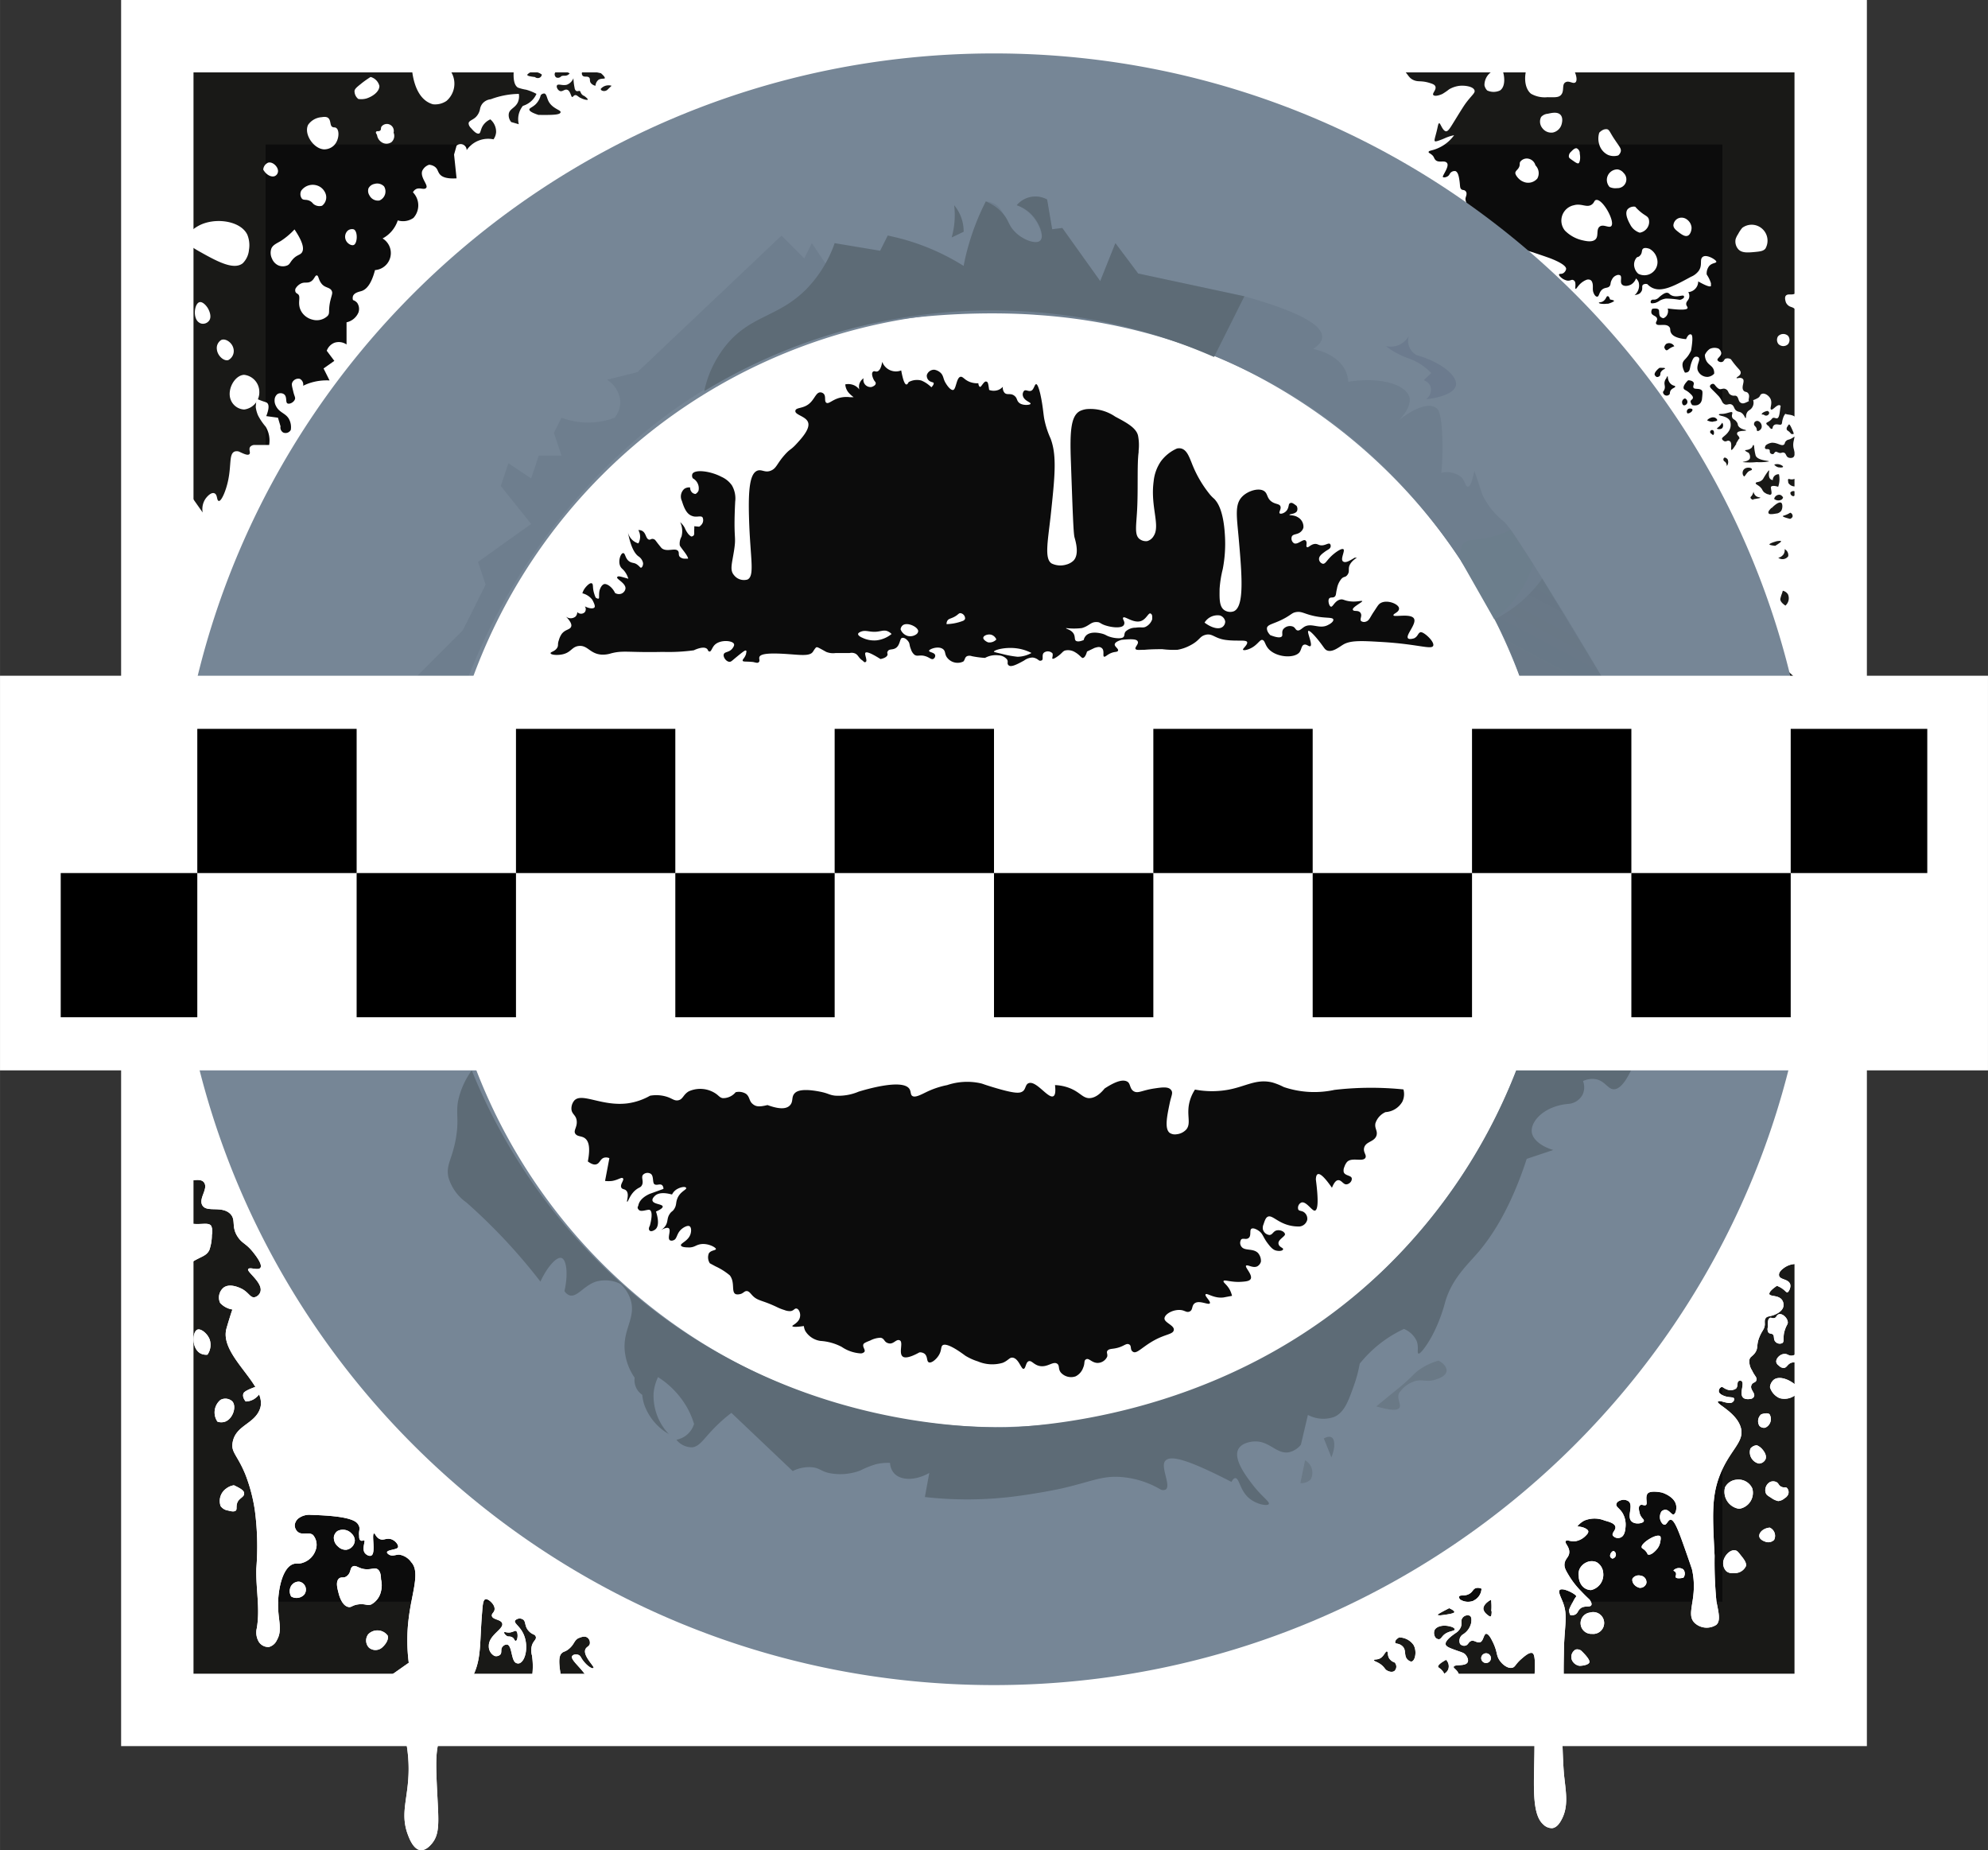 <?xml version="1.0" encoding="UTF-8"?>
<svg width="262" height="243.79" version="1.1" viewBox="0 0 262 243.795" xmlns="http://www.w3.org/2000/svg"><rect x="0" y="0" width="262" height="243.795" fill="#333333" stroke="none"/><defs><linearGradient id="f" x1="219.55" x2="133.4" y1="184.76" y2="98.6"><stop stop-color="#6e7e8e" offset="0"/><stop stop-color="#647483" offset=".52"/><stop stop-color="#6e7e8e" offset="1"/></linearGradient><linearGradient id="e" x1="172.41" x2="172.41" y1="111.5" y2="85.86"><stop stop-color="#5d6b76" stop-opacity=".1" offset="0"/><stop stop-color="#5d6b76" offset="1"/></linearGradient><linearGradient id="d" x1="245.42" x2="251.81" y1="149.89" y2="138.82"><stop stop-color="#5d6b76" stop-opacity=".2" offset="0"/><stop stop-color="#5d6b76" stop-opacity=".4" offset="1"/></linearGradient><linearGradient id="g" x1="149.06" x2="201.7" y1="259" y2="167.83"><stop stop-color="#5d6b76" stop-opacity=".3" offset="0"/><stop stop-color="#5d6b76" offset="1"/></linearGradient><linearGradient id="c" x1="215.37" x2="216.83" y1="255.37" y2="252.85"><stop stop-color="#5d6b76" stop-opacity=".3" offset="0"/><stop stop-color="#5d6b76" stop-opacity=".5" offset="1"/></linearGradient><linearGradient id="b" x1="220.01" x2="218.21" y1="251" y2="249.96"><stop stop-color="#5d6b76" stop-opacity=".1" offset="0"/><stop stop-color="#5d6b76" stop-opacity=".7" offset="1"/></linearGradient><linearGradient id="a" x1="226.58" x2="233.79" y1="246.49" y2="239.28"><stop stop-color="#5d6b76" stop-opacity=".2" offset="0"/><stop stop-color="#5d6b76" stop-opacity=".5" offset="1"/></linearGradient></defs><title>Clash</title><g transform="translate(-44 -59.96)"><rect x="59.96" y="59.96" width="230.08" height="230.08" fill="#fff"/><rect x="69.5" y="69.5" width="211" height="211" fill="#191917"/><rect x="79" y="79" width="192" height="192" fill="#0c0c0c"/><g fill="#fff"><path d="m67 220.33a5.1 5.1 0 0 0 2 0.83c1.41 0.26 2.46-0.21 2.83 0.33a1.78 1.78 0 0 1 0.09 1.18 6.13 6.13 0 0 1 -0.33 2c-0.41 0.86-1.19 0.85-2.43 1.69a8.13 8.13 0 0 0 -2.16 2.06z"/><path d="m70 235.17c0.44-0.2 1.32 0.47 1.63 1.29a2.26 2.26 0 0 1 -0.29 2 1.59 1.59 0 0 1 -1 -0.21c-1.12-0.71-0.99-2.81-0.34-3.08z"/><path d="m74.61 244.61a1.35 1.35 0 0 0 -1.55 -0.19 2.14 2.14 0 0 0 -0.4 2.87 1.58 1.58 0 0 0 1 0c1.03-0.37 1.56-2 0.95-2.68z"/><path d="m76.38 244.63c-0.43-0.52-0.35-0.87-0.32-1s0.13-0.36 1.24-0.79a9.57 9.57 0 0 1 1.38 -0.42 2.63 2.63 0 0 1 -1.25 1.92 2.24 2.24 0 0 1 -1.05 0.29z"/><path d="m74.08 259c0.39 0.12 0.82 0.18 1 0s0-0.57 0.21-1.08 0.84-0.7 0.88-1.08-0.18-0.62-1.34-1.17a2.18 2.18 0 0 0 -1 0.42 2 2 0 0 0 -0.75 2.33 1.45 1.45 0 0 0 1 0.58z"/><path d="m82.38 270.33a1.38 1.38 0 0 1 -0.12 -1.17 1.18 1.18 0 0 1 1.17 -0.79 1.06 1.06 0 0 1 0.83 0.71 1.09 1.09 0 0 1 -0.17 1 1.39 1.39 0 0 1 -1.71 0.25z"/><path d="m88 262.46a1.2 1.2 0 0 1 0.46 -0.75 1.55 1.55 0 0 1 1.88 0.33 1.29 1.29 0 0 1 0.42 0.92 1.31 1.31 0 0 1 -1.12 1.21 1.4 1.4 0 0 1 -1.08 -0.42 1.49 1.49 0 0 1 -0.56 -1.29z"/><path d="m88.63 268c-0.42 0.46-0.14 1.36 0 1.92s0.53 1.64 1.29 1.79c0.39 0.08 0.47-0.21 1.21-0.33 1-0.16 1.2 0.2 1.78 0a2.58 2.58 0 0 0 1.3 -1.74 3.25 3.25 0 0 0 0 -1.58c0-0.84-0.23-1.18-0.46-1.33-0.39-0.26-0.71 0.06-1.58 0s-1.26-0.59-1.67-0.37-0.21 0.75-0.71 1.21-0.79 0.06-1.16 0.43z"/><path d="m92.54 275.29a1.69 1.69 0 0 1 2.54 0.17c0.17 0.43-0.14 1.05-0.67 1.54a1.33 1.33 0 0 1 -1.78 0.07 1.36 1.36 0 0 1 -0.09 -1.78z"/><path d="m255.25 198.13-72.5 72.5-109.12-72.5h-6.19v14.25c-0.42 1.05-0.74 2.29-0.19 2.88 0.83 0.87 3-0.35 3.63 0.5s-0.79 2.14-0.19 3.06 2.5 0 3.63 1.06c0.85 0.84 0.07 1.71 1.06 3.13 0.61 0.87 1.07 0.78 2.06 2.06 0.33 0.42 1.17 1.52 0.88 1.94s-1.43-0.15-1.62 0.19 1.91 1.75 1.63 2.92a1.06 1.06 0 0 1 -0.8 0.78c-0.53 0.07-0.74-0.59-1.58-1.07-0.1-0.05-1.6-0.89-2.5-0.19a1.69 1.69 0 0 0 -0.44 2 2.76 2.76 0 0 0 1.63 0.87c-0.05 0-0.7 2.15-0.81 2.56-0.92 3.6 5.51 7.46 4.44 10.5-0.73 2.09-3.29 2.17-3.63 4.56-0.18 1.21 0.67 1.61 1.69 4.1a21.72 21.72 0 0 1 1.26 4.77 36.21 36.21 0 0 1 0.19 7.63c-0.08 2.62 0.52 5.29 0.06 7.88a2.42 2.42 0 0 0 0.28 1.81 1.49 1.49 0 0 0 1.32 0.66 1.63 1.63 0 0 0 1.05 -0.91c0.73-1.28 0.22-2.43 0.16-4.28-0.07-2.27 0.55-5.26 2-5.74 0.48-0.16 0.75 0.06 1.44-0.24a2.6 2.6 0 0 0 1.5 -1.58 2 2 0 0 0 -0.33 -2c-0.62-0.5-1.48 0.12-2.08-0.48a1.14 1.14 0 0 1 -0.33 -0.9 1.32 1.32 0 0 1 0.6 -0.9 2.37 2.37 0 0 1 1.51 -0.38c2.08 0.07 5.45 0.22 6.16 1.15a1.4 1.4 0 0 1 0.21 0.37c0.13 0.4-0.07 0.62 0 1.21 0 0.26 0 0.54 0.21 0.65s0.35-0.07 0.48 0-0.29 1 0 1.55c0.18 0.32 0.63 0.56 0.9 0.44 0.66-0.3 0-2.84 0.38-2.92 0.15 0 0.23 0.5 0.73 0.73s0.82-0.13 1.42 0 1.12 0.78 1 1.1-1.41 0.31-1.45 0.65c0 0.14 0.21 0.27 0.27 0.31 0.44 0.26 0.89 0 1.33 0a2.36 2.36 0 0 1 1.6 1c1.2 1.28 0.08 4-0.33 7.33a23.11 23.11 0 0 0 0 5.92l-4.18 2.94 3.81 7.38a19.53 19.53 0 0 1 0.33 2.77c0.21 4.44-1.22 6.44-0.1 9.5 0.19 0.51 0.73 2 1.69 2.1 0.7 0.07 1.3-0.64 1.48-0.85 1.06-1.26 0.92-2.8 0.73-6.48-0.23-4.49-0.22-5.92 0.42-7.62a10.5 10.5 0 0 1 1 -2l3.22-5.87c0.05-0.11 0.16-0.33 0.28-0.61 0.89-2.15 0.66-4.07 1-8.06 0.07-0.92 0.13-1.49 0.44-1.58s1.24 0.65 1.19 1.31c0 0.43-0.4 0.54-0.36 0.87 0.07 0.54 1.18 0.46 1.36 1 0.26 0.75-1.8 1.54-1.76 3a1.4 1.4 0 0 0 0.76 1.3 0.78 0.78 0 0 0 0.74 -0.17c0.28-0.29 0-0.72 0.32-1.06a0.71 0.71 0 0 1 0.6 -0.27c0.69 0.15 0.49 2.27 1.26 2.46a0.58 0.58 0 0 0 0.37 0c0.86-0.35 1.21-2.44 0.49-3.91-0.47-1-1.25-1.35-1.08-1.71a0.81 0.81 0 0 1 1 -0.17c0.46 0.25 0.21 0.83 0.73 1.46s0.88 0.45 1 0.83-0.31 0.53-0.5 1.13a2.39 2.39 0 0 0 0 1.35 9.49 9.49 0 0 1 -0.25 4l4.69 1.19a20.21 20.21 0 0 1 -0.69 -2.87c-0.29-1.81-0.12-2.31 0.15-2.6s0.48-0.17 1-0.62c0.71-0.6 0.62-1.07 1.25-1.4 0.1 0 0.71-0.37 1.15-0.06a0.82 0.82 0 0 1 0.33 0.73c0 0.4-0.43 0.46-0.58 0.79-0.41 0.85 1.23 2.31 1.06 2.48s-0.77-0.23-1.25-0.81-0.41-0.79-0.77-0.92-0.69 0-0.8 0.17c-0.2 0.38 0.64 1.09 1.39 2a11.29 11.29 0 0 1 1.88 3.31l100.33 2.51 13.08-3.17c0.49-1.57 0.26-2.3-0.05-2.68s-0.48-0.39-0.44-0.56c0.1-0.38 1.56 0 1.84-0.62 0.15-0.31-0.1-0.77-0.31-1s-0.51-0.3-1.16-0.53c-0.89-0.32-1.34-0.49-1.43-0.77-0.16-0.53 1-1.31 1.33-1.54a1.63 1.63 0 0 0 0.69 -0.84c0.15-0.47-0.06-0.76 0.16-1.09a0.82 0.82 0 0 1 1 -0.34c0.3 0.19 0.2 0.77 0.18 0.94a2.39 2.39 0 0 1 -1.07 1.51 1 1 0 0 0 -0.39 1.27 0.71 0.71 0 0 0 0.69 0.22c0.4-0.09 0.39-0.48 0.78-0.62s0.77 0.32 1.19 0.16 0.44-1.05 0.77-1.1c0.15 0 0.38 0.12 0.73 0.79 0.07 0.14 0.18 0.34 0.29 0.6 0.43 1 0.34 1.35 0.61 1.87 0.35 0.68 1.16 1.35 1.79 1.22 0.43-0.09 0.43-0.48 1.22-1.16 0.45-0.39 1.07-0.93 1.45-0.78s0.37 1.4 0.29 3c-0.05 1.13-0.11 2.75-0.08 4.76 0.09 2.41 0.08 4.34 0.06 5.56-0.06 4.17-0.35 7.9 1.16 9.25a1.61 1.61 0 0 0 1.19 0.5c0.69-0.08 1.1-0.87 1.28-1.22 0.86-1.67 0.53-3.48 0.32-5.41-0.14-1.23-0.19-2.67-0.29-5.55a47.84 47.84 0 0 1 0.24 -6.62c-0.09-2.16 0-3.92 0-5.16 0.15-3.23 0.48-4.21-0.16-5.84-0.26-0.67-0.64-1.35-0.4-1.58 0.4-0.39 2.25 0.6 2.18 0.85a3.32 3.32 0 0 0 -0.43 0.71 6.28 6.28 0 0 0 -0.5 1 1.3 1.3 0 0 0 0.14 0.74 1 1 0 0 0 0.61 -0.05c0.4-0.18 0.37-0.53 0.72-0.81 0.55-0.45 1.26-0.1 1.44-0.44 0.06-0.11 0.07-0.31-0.23-0.74-0.27-0.25-0.65-0.61-1.08-1.07a11 11 0 0 1 -1.53 -1.91c-0.49-0.8-0.73-1.2-0.69-1.69 0.06-0.75 0.64-0.9 0.63-1.62s-0.65-1.16-0.47-1.41 0.57 0.11 1.34 0a2.46 2.46 0 0 0 1.18 -0.6c0.22-0.21 0.49-0.46 0.45-0.71s-0.64-0.6-1.45-0.62a2.83 2.83 0 0 1 0.94 -0.78 3.53 3.53 0 0 1 2.67 0c0.61 0.17 1.31 0.36 1.41 0.81s-0.5 0.8-0.34 1.16a0.88 0.88 0 0 0 1.06 0.25c0.55-0.25 0.6-1.08 0.63-1.47a3 3 0 0 0 -0.41 -1.75c-0.39-0.63-0.88-0.8-0.81-1.16s0.49-0.47 0.56-0.5a1.14 1.14 0 0 1 1.06 0.13c0.67 0.56-0.27 2 0.38 2.63 0.46 0.46 1.5 0.28 1.61 0s-0.31-0.36-0.52-1c0-0.09-0.27-0.83 0-1.08s0.58 0.1 0.82-0.08-0.14-1 0.2-1.48 1.84-0.17 1.93-0.14 1.63 0.52 1.84 1.66c0.1 0.53-0.08 1.16-0.34 1.22s-0.59-0.65-1.12-0.62a0.77 0.77 0 0 0 -0.47 0.22 1.38 1.38 0 0 0 -0.17 1.06c0.07 0.25 0.28 0.67 0.57 0.69s0.46-0.62 0.78-0.66c0.5-0.05 1.06 1.44 1.78 3.47s1 2.88 1.06 3.06c0.86 3.84-0.9 5.82 0.34 7.06a2.33 2.33 0 0 0 2.88 0.25c0.59-0.56 0.27-1.65 0-3.09a53.85 53.85 0 0 1 -0.24 -6c-0.27-5.15-0.4-7.72 0.62-10.44 1.32-3.53 3.42-4.53 2.82-6.5s-3.24-3.06-3-3.37 1.54 0.53 2 0a0.43 0.43 0 0 0 0.13 -0.41c-0.12-0.27-0.76-0.05-1.53-0.44-0.39-0.2-0.45-0.37-0.47-0.44a0.56 0.56 0 0 1 0.31 -0.62c0.22-0.07 0.33 0.16 0.73 0.3a1.29 1.29 0 0 0 1.21 -0.11c0.32-0.32 0.08-0.89 0.38-1a0.37 0.37 0 0 1 0.34 0c0.45 0.31-0.3 1.61 0.19 2.16 0.15 0.17 0.45 0.3 1.09 0.19a0.63 0.63 0 0 0 0.38 -0.31c0.18-0.44-0.52-0.89-0.37-1.41s0.58-0.35 0.68-0.74-0.21-0.5-0.58-1.29a2.13 2.13 0 0 1 -0.34 -1.41c0.11-0.41 0.38-0.41 0.72-0.87 0.49-0.67 0.15-1 0.59-2.09 0.36-0.91 0.67-1 0.72-1.66 0-0.39-0.06-0.63 0.13-0.87s0.45-0.18 1-0.37c0.22-0.08 1.14-0.42 1.31-1.12a1.13 1.13 0 0 0 -0.16 -0.87c-0.47-0.69-1.57-0.43-1.69-0.8 0-0.16 0.08-0.46 1-1.08a3 3 0 0 1 0.86 0.48c0.3 0.24 0.39 0.4 0.53 0.38s0.51-0.65 0.35-1.1c-0.25-0.68-1.32-0.55-1.45-1.09s0.61-1 0.73-1.09a2.66 2.66 0 0 1 2 -0.41l4.58-28.25zm-143.25 76.74c0.32 0.14 0.24 1.24 0 1.29s-0.16-0.29-0.52-0.47-0.49 0-0.75-0.21-0.33-0.36-0.27-0.45 0.42 0.14 0.92 0 0.48-0.22 0.62-0.16zm123-3q0.69 0.31 0.67 0.52t-1.83 0.42q-0.35 0-0.37-0.08t1.53-0.87zm-7.17 8.22c-0.35 0.33-0.92 0.06-1 0-0.26-0.12-0.28-0.27-0.54-0.54-0.58-0.61-1.24-0.66-1.21-0.83s0.43 0 0.88-0.29 0.64-0.91 0.83-0.87 0 0.64 0.42 1.08 0.55 0.23 0.71 0.54a0.77 0.77 0 0 1 -0.09 0.9zm2.25-1.21c-0.22 0.07-0.47-0.15-0.54-0.21-0.57-0.5-0.16-1.23-0.67-1.75s-1-0.28-1-0.56 0.24-0.46 0.51-0.64a2.33 2.33 0 0 1 1.92 1c0.46 0.82 0.21 2.02-0.22 2.16zm4.5-0.21a1.21 1.21 0 0 1 0.29 1.25 1.15 1.15 0 0 1 -0.53 0.58 1.92 1.92 0 0 0 -0.35 -0.5c-0.25-0.26-0.43-0.29-0.46-0.42s0.14-0.41 1.05-0.91zm-0.37-3.21c-0.23 0.24-0.34 0.49-0.58 0.5a0.63 0.63 0 0 1 -0.46 -0.24 1.07 1.07 0 0 1 -0.12 -0.93c0.23-0.54 1.22-0.84 2.38-0.42 0.25 0.13 0.29 0.23 0.29 0.29-0.02 0.28-0.89 0.17-1.51 0.8zm4-4.58a1.92 1.92 0 0 1 -1.79 -0.17c-0.14-0.19-0.15-0.3-0.12-0.37 0.11-0.28 0.76 0 1.37-0.38 0.46-0.27 0.45-0.64 0.88-0.75a1.07 1.07 0 0 1 0.7 0.09 1.81 1.81 0 0 1 -1.08 1.58zm2.38 1.38c0 0.58-0.09 0.68-0.17 0.71s-0.55-0.32-0.71-0.54a1.1 1.1 0 0 1 -0.2 -0.4c-0.08-0.41 0.31-0.92 1-1.27a7 7 0 0 1 0.03 1.49z"/><path d="m239.88 277.81a0.64 0.64 0 1 1 -0.65 0.48 0.66 0.66 0 0 1 0.65 -0.48z"/><path d="m252.06 279.44c0 0.06 1.23 0 1.4-0.42s-1.1-1.58-1.1-1.58a0.9 0.9 0 0 0 -0.71 -0.12 1.11 1.11 0 0 0 -0.46 1.43 1.3 1.3 0 0 0 0.87 0.69z"/><path d="m253.56 272.44a1.44 1.44 0 1 1 0.25 2.81 1.411 1.411 0 0 1 -0.25 -2.81z"/><path d="m252.44 268.83a2 2 0 0 1 -0.37 -1.19 1.91 1.91 0 0 1 0.06 -0.83 1.82 1.82 0 0 1 1 -1 1.6 1.6 0 0 1 1.3 0 1.77 1.77 0 0 1 0.86 1.42 2.07 2.07 0 0 1 -1.6 2.25 1.55 1.55 0 0 1 -1.25 -0.65z"/><path d="m256.5 265.33a0.53 0.53 0 0 0 0.17 -1c-0.24 0-0.58 0.46-0.44 0.79a0.51 0.51 0 0 0 0.27 0.21z"/><path d="m261.19 264.79c0.35 0.15 0.91-0.38 1.15-0.67a2 2 0 0 0 0.46 -0.94c0.06-0.31 0.12-0.65 0-0.79-0.46-0.42-2.59 0.93-2.44 1.46 0 0.15 0.25 0.16 0.56 0.54s0.14 0.35 0.27 0.4z"/><path d="m260.23 267.58a0.87 0.87 0 0 1 0.75 1 0.86 0.86 0 0 1 -0.92 0.6c-0.74-0.2-1.05-0.86-0.9-1.23a1 1 0 0 1 1.07 -0.37z"/><path d="m264.56 266.88a1 1 0 0 1 1.29 -0.12 0.88 0.88 0 0 1 0 1.1c-0.7 0.13-0.92 0.05-1-0.06s0.13-0.38 0-0.62-0.29-0.18-0.29-0.3z"/><path d="m272.65 264.25c0.29 0 0.46 0.26 0.79 0.67s0.76 0.94 0.67 1.38a1.61 1.61 0 0 1 -1.58 0.94 1.31 1.31 0 0 1 -1 -0.23 1.51 1.51 0 0 1 -0.31 -1.65c0.24-0.61 0.86-1.21 1.43-1.11z"/><path d="m276.6 263.08a1.09 1.09 0 0 0 1.21 -0.21 1.18 1.18 0 0 0 -0.58 -1.62c-0.92 0.09-1.45 0.72-1.37 1.17s0.7 0.65 0.74 0.66z"/><path d="m273.21 258.77a2.13 2.13 0 0 0 1.73 -2.68 2 2 0 0 0 -2.11 -1.15 1.86 1.86 0 0 0 -1.48 1 2.26 2.26 0 0 0 1.86 2.83z"/><path d="m276.67 256.13a1.2 1.2 0 0 1 0.63 -0.9 1 1 0 0 1 0.77 0c0.36 0.15 0.31 0.45 0.69 0.63s0.51 0 0.73 0.15a0.81 0.81 0 0 1 0.17 0.88 1.09 1.09 0 0 1 -0.45 0.48 1.46 1.46 0 0 1 -0.86 0.38 2.45 2.45 0 0 1 -0.94 -0.44c-0.49-0.29-0.58-0.4-0.65-0.52a1 1 0 0 1 -0.09 -0.66z"/><path d="m275.81 252.81a1 1 0 0 0 0.86 -0.54c0.3-0.67-0.51-1.45-0.56-1.5a2 2 0 0 0 -0.57 -0.37 1.16 1.16 0 0 0 -0.85 0.44 1.53 1.53 0 0 0 1.12 1.97z"/><path d="m276.13 246.31c0.06 0 0.75-0.27 1.08 0a1.24 1.24 0 0 1 -0.56 1.77 0.81 0.81 0 0 1 -0.78 -0.25 1.19 1.19 0 0 1 0.26 -1.52z"/><path d="m277.27 242.75a1.43 1.43 0 0 1 0.52 -1c0.71-0.52 2.19-0.11 3.46 1.27a2.34 2.34 0 0 1 -2.71 1.17 2.26 2.26 0 0 1 -1.27 -1.44z"/><path d="m278.44 239.9a0.88 0.88 0 0 0 0.63 0.31c0.38 0 0.48-0.42 0.87-0.62 0.74-0.39 1.55 0.4 1.92 0.13 0.21-0.16 0.28-0.66-0.33-2.19-0.66 0.91-1.17 1.08-1.51 1.06s-0.48-0.26-0.86-0.22c-0.55 0-1.15 0.61-1.06 1.08a0.71 0.71 0 0 0 0.34 0.45z"/><path d="m278 236.77a0.77 0.77 0 0 0 0.88 0.17c0.36-0.22 0-0.79 0.38-1.81 0.2-0.61 0.4-0.69 0.35-1-0.08-0.59-0.75-1.12-1.15-1s-0.27 0.41-0.6 0.5-0.44-0.12-0.62 0-0.29 0.32-0.23 1.15a0.86 0.86 0 0 0 0.06 0.77c0.17 0.19 0.4 0.08 0.6 0.27s0.02 0.64 0.33 0.95z"/><path d="m67 220.33a5.1 5.1 0 0 0 2 0.83c1.41 0.26 2.46-0.21 2.83 0.33a1.78 1.78 0 0 1 0.09 1.18 6.13 6.13 0 0 1 -0.33 2c-0.41 0.86-1.19 0.85-2.43 1.69a8.13 8.13 0 0 0 -2.16 2.06z"/><path d="m70 235.17c0.44-0.2 1.32 0.47 1.63 1.29a2.26 2.26 0 0 1 -0.29 2 1.59 1.59 0 0 1 -1 -0.21c-1.12-0.71-0.99-2.81-0.34-3.08z"/><path d="m74.61 244.61a1.35 1.35 0 0 0 -1.55 -0.19 2.14 2.14 0 0 0 -0.4 2.87 1.58 1.58 0 0 0 1 0c1.03-0.37 1.56-2 0.95-2.68z"/><path d="m76.38 244.63c-0.43-0.52-0.35-0.87-0.32-1s0.13-0.36 1.24-0.79a9.57 9.57 0 0 1 1.38 -0.42 2.63 2.63 0 0 1 -1.25 1.92 2.24 2.24 0 0 1 -1.05 0.29z"/><path d="m74.08 259c0.39 0.12 0.82 0.18 1 0s0-0.57 0.21-1.08 0.84-0.7 0.88-1.08-0.18-0.62-1.34-1.17a2.18 2.18 0 0 0 -1 0.42 2 2 0 0 0 -0.75 2.33 1.45 1.45 0 0 0 1 0.58z"/><path d="m82.38 270.33a1.38 1.38 0 0 1 -0.12 -1.17 1.18 1.18 0 0 1 1.17 -0.79 1.06 1.06 0 0 1 0.83 0.71 1.09 1.09 0 0 1 -0.17 1 1.39 1.39 0 0 1 -1.71 0.25z"/><path d="m88 262.46a1.2 1.2 0 0 1 0.46 -0.75 1.55 1.55 0 0 1 1.88 0.33 1.29 1.29 0 0 1 0.42 0.92 1.31 1.31 0 0 1 -1.12 1.21 1.4 1.4 0 0 1 -1.08 -0.42 1.49 1.49 0 0 1 -0.56 -1.29z"/><path d="m88.63 268c-0.42 0.46-0.14 1.36 0 1.92s0.53 1.64 1.29 1.79c0.39 0.08 0.47-0.21 1.21-0.33 1-0.16 1.2 0.2 1.78 0a2.58 2.58 0 0 0 1.3 -1.74 3.25 3.25 0 0 0 0 -1.58c0-0.84-0.23-1.18-0.46-1.33-0.39-0.26-0.71 0.06-1.58 0s-1.26-0.59-1.67-0.37-0.21 0.75-0.71 1.21-0.79 0.06-1.16 0.43z"/><path d="m92.54 275.29a1.69 1.69 0 0 1 2.54 0.17c0.17 0.43-0.14 1.05-0.67 1.54a1.33 1.33 0 0 1 -1.78 0.07 1.36 1.36 0 0 1 -0.09 -1.78z"/><path d="m255.25 198.13-72.5 72.5-109.12-72.5h-6.19v14.25c-0.42 1.05-0.74 2.29-0.19 2.88 0.83 0.87 3-0.35 3.63 0.5s-0.79 2.14-0.19 3.06 2.5 0 3.63 1.06c0.85 0.84 0.07 1.71 1.06 3.13 0.61 0.87 1.07 0.78 2.06 2.06 0.33 0.42 1.17 1.52 0.88 1.94s-1.43-0.15-1.62 0.19 1.91 1.75 1.63 2.92a1.06 1.06 0 0 1 -0.8 0.78c-0.53 0.07-0.74-0.59-1.58-1.07-0.1-0.05-1.6-0.89-2.5-0.19a1.69 1.69 0 0 0 -0.44 2 2.76 2.76 0 0 0 1.63 0.87c-0.05 0-0.7 2.15-0.81 2.56-0.92 3.6 5.51 7.46 4.44 10.5-0.73 2.09-3.29 2.17-3.63 4.56-0.18 1.21 0.67 1.61 1.69 4.1a21.72 21.72 0 0 1 1.26 4.77 36.21 36.21 0 0 1 0.19 7.63c-0.08 2.62 0.52 5.29 0.06 7.88a2.42 2.42 0 0 0 0.28 1.81 1.49 1.49 0 0 0 1.32 0.66 1.63 1.63 0 0 0 1.05 -0.91c0.73-1.28 0.22-2.43 0.16-4.28-0.07-2.27 0.55-5.26 2-5.74 0.48-0.16 0.75 0.06 1.44-0.24a2.6 2.6 0 0 0 1.5 -1.58 2 2 0 0 0 -0.33 -2c-0.62-0.5-1.48 0.12-2.08-0.48a1.14 1.14 0 0 1 -0.33 -0.9 1.32 1.32 0 0 1 0.6 -0.9 2.37 2.37 0 0 1 1.51 -0.38c2.08 0.07 5.45 0.22 6.16 1.15a1.4 1.4 0 0 1 0.21 0.37c0.13 0.4-0.07 0.62 0 1.21 0 0.26 0 0.54 0.21 0.65s0.35-0.07 0.48 0-0.29 1 0 1.55c0.18 0.32 0.63 0.56 0.9 0.44 0.66-0.3 0-2.84 0.38-2.92 0.15 0 0.23 0.5 0.73 0.73s0.82-0.13 1.42 0 1.12 0.78 1 1.1-1.41 0.31-1.45 0.65c0 0.14 0.21 0.27 0.27 0.31 0.44 0.26 0.89 0 1.33 0a2.36 2.36 0 0 1 1.6 1c1.2 1.28 0.08 4-0.33 7.33a23.11 23.11 0 0 0 0 5.92l-4.18 2.94 3.81 7.38a19.53 19.53 0 0 1 0.33 2.77c0.21 4.44-1.22 6.44-0.1 9.5 0.19 0.51 0.73 2 1.69 2.1 0.7 0.07 1.3-0.64 1.48-0.85 1.06-1.26 0.92-2.8 0.73-6.48-0.23-4.49-0.22-5.92 0.42-7.62a10.5 10.5 0 0 1 1 -2l3.22-5.87c0.05-0.11 0.16-0.33 0.28-0.61 0.89-2.15 0.66-4.07 1-8.06 0.07-0.92 0.13-1.49 0.44-1.58s1.24 0.65 1.19 1.31c0 0.43-0.4 0.54-0.36 0.87 0.07 0.54 1.18 0.46 1.36 1 0.26 0.75-1.8 1.54-1.76 3a1.4 1.4 0 0 0 0.76 1.3 0.78 0.78 0 0 0 0.74 -0.17c0.28-0.29 0-0.72 0.32-1.06a0.71 0.71 0 0 1 0.6 -0.27c0.69 0.15 0.49 2.27 1.26 2.46a0.58 0.58 0 0 0 0.37 0c0.86-0.35 1.21-2.44 0.49-3.91-0.47-1-1.25-1.35-1.08-1.71a0.81 0.81 0 0 1 1 -0.17c0.46 0.25 0.21 0.83 0.73 1.46s0.88 0.45 1 0.83-0.31 0.53-0.5 1.13a2.39 2.39 0 0 0 0 1.35 9.49 9.49 0 0 1 -0.25 4l4.69 1.19a20.21 20.21 0 0 1 -0.69 -2.87c-0.29-1.81-0.12-2.31 0.15-2.6s0.48-0.17 1-0.62c0.71-0.6 0.62-1.07 1.25-1.4 0.1 0 0.71-0.37 1.15-0.06a0.82 0.82 0 0 1 0.33 0.73c0 0.4-0.43 0.46-0.58 0.79-0.41 0.85 1.23 2.31 1.06 2.48s-0.77-0.23-1.25-0.81-0.41-0.79-0.77-0.92-0.69 0-0.8 0.17c-0.2 0.38 0.64 1.09 1.39 2a11.29 11.29 0 0 1 1.88 3.31l100.33 2.51 13.08-3.17c0.49-1.57 0.26-2.3-0.05-2.68s-0.48-0.39-0.44-0.56c0.1-0.38 1.56 0 1.84-0.62 0.15-0.31-0.1-0.77-0.31-1s-0.51-0.3-1.16-0.53c-0.89-0.32-1.34-0.49-1.43-0.77-0.16-0.53 1-1.31 1.33-1.54a1.63 1.63 0 0 0 0.69 -0.84c0.15-0.47-0.06-0.76 0.16-1.09a0.82 0.82 0 0 1 1 -0.34c0.3 0.19 0.2 0.77 0.18 0.94a2.39 2.39 0 0 1 -1.07 1.51 1 1 0 0 0 -0.39 1.27 0.71 0.71 0 0 0 0.69 0.22c0.4-0.09 0.39-0.48 0.78-0.62s0.77 0.32 1.19 0.16 0.44-1.05 0.77-1.1c0.15 0 0.38 0.12 0.73 0.79 0.07 0.14 0.18 0.34 0.29 0.6 0.43 1 0.34 1.35 0.61 1.87 0.35 0.68 1.16 1.35 1.79 1.22 0.43-0.09 0.43-0.48 1.22-1.16 0.45-0.39 1.07-0.93 1.45-0.78s0.37 1.4 0.29 3c-0.05 1.13-0.11 2.75-0.08 4.76 0.09 2.41 0.08 4.34 0.06 5.56-0.06 4.17-0.35 7.9 1.16 9.25a1.61 1.61 0 0 0 1.19 0.5c0.69-0.08 1.1-0.87 1.28-1.22 0.86-1.67 0.53-3.48 0.32-5.41-0.14-1.23-0.19-2.67-0.29-5.55a47.84 47.84 0 0 1 0.24 -6.62c-0.09-2.16 0-3.92 0-5.16 0.15-3.23 0.48-4.21-0.16-5.84-0.26-0.67-0.64-1.35-0.4-1.58 0.4-0.39 2.25 0.6 2.18 0.85a3.32 3.32 0 0 0 -0.43 0.71 6.28 6.28 0 0 0 -0.5 1 1.3 1.3 0 0 0 0.14 0.74 1 1 0 0 0 0.61 -0.05c0.4-0.18 0.37-0.53 0.72-0.81 0.55-0.45 1.26-0.1 1.44-0.44 0.06-0.11 0.07-0.31-0.23-0.74-0.27-0.25-0.65-0.61-1.08-1.07a11 11 0 0 1 -1.53 -1.91c-0.49-0.8-0.73-1.2-0.69-1.69 0.06-0.75 0.64-0.9 0.63-1.62s-0.65-1.16-0.47-1.41 0.57 0.11 1.34 0a2.46 2.46 0 0 0 1.18 -0.6c0.22-0.21 0.49-0.46 0.45-0.71s-0.64-0.6-1.45-0.62a2.83 2.83 0 0 1 0.94 -0.78 3.53 3.53 0 0 1 2.67 0c0.61 0.17 1.31 0.36 1.41 0.81s-0.5 0.8-0.34 1.16a0.88 0.88 0 0 0 1.06 0.25c0.55-0.25 0.6-1.08 0.63-1.47a3 3 0 0 0 -0.41 -1.75c-0.39-0.63-0.88-0.8-0.81-1.16s0.49-0.47 0.56-0.5a1.14 1.14 0 0 1 1.06 0.13c0.67 0.56-0.27 2 0.38 2.63 0.46 0.46 1.5 0.28 1.61 0s-0.31-0.36-0.52-1c0-0.09-0.27-0.83 0-1.08s0.58 0.1 0.82-0.08-0.14-1 0.2-1.48 1.84-0.17 1.93-0.14 1.63 0.52 1.84 1.66c0.1 0.53-0.08 1.16-0.34 1.22s-0.59-0.65-1.12-0.62a0.77 0.77 0 0 0 -0.47 0.22 1.38 1.38 0 0 0 -0.17 1.06c0.07 0.25 0.28 0.67 0.57 0.69s0.46-0.62 0.78-0.66c0.5-0.05 1.06 1.44 1.78 3.47s1 2.88 1.06 3.06c0.86 3.84-0.9 5.82 0.34 7.06a2.33 2.33 0 0 0 2.88 0.25c0.59-0.56 0.27-1.65 0-3.09a53.85 53.85 0 0 1 -0.24 -6c-0.27-5.15-0.4-7.72 0.62-10.44 1.32-3.53 3.42-4.53 2.82-6.5s-3.24-3.06-3-3.37 1.54 0.53 2 0a0.43 0.43 0 0 0 0.13 -0.41c-0.12-0.27-0.76-0.05-1.53-0.44-0.39-0.2-0.45-0.37-0.47-0.44a0.56 0.56 0 0 1 0.31 -0.62c0.22-0.07 0.33 0.16 0.73 0.3a1.29 1.29 0 0 0 1.21 -0.11c0.32-0.32 0.08-0.89 0.38-1a0.37 0.37 0 0 1 0.34 0c0.45 0.31-0.3 1.61 0.19 2.16 0.15 0.17 0.45 0.3 1.09 0.19a0.63 0.63 0 0 0 0.38 -0.31c0.18-0.44-0.52-0.89-0.37-1.41s0.58-0.35 0.68-0.74-0.21-0.5-0.58-1.29a2.13 2.13 0 0 1 -0.34 -1.41c0.11-0.41 0.38-0.41 0.72-0.87 0.49-0.67 0.15-1 0.59-2.09 0.36-0.91 0.67-1 0.72-1.66 0-0.39-0.06-0.63 0.13-0.87s0.45-0.18 1-0.37c0.22-0.08 1.14-0.42 1.31-1.12a1.13 1.13 0 0 0 -0.16 -0.87c-0.47-0.69-1.57-0.43-1.69-0.8 0-0.16 0.08-0.46 1-1.08a3 3 0 0 1 0.86 0.48c0.3 0.24 0.39 0.4 0.53 0.38s0.51-0.65 0.35-1.1c-0.25-0.68-1.32-0.55-1.45-1.09s0.61-1 0.73-1.09a2.66 2.66 0 0 1 2 -0.41l4.58-28.25zm-143.25 76.74c0.32 0.14 0.24 1.24 0 1.29s-0.16-0.29-0.52-0.47-0.49 0-0.75-0.21-0.33-0.36-0.27-0.45 0.42 0.14 0.92 0 0.48-0.22 0.62-0.16zm123-3q0.69 0.31 0.67 0.52t-1.83 0.42q-0.35 0-0.37-0.08t1.53-0.87zm-7.17 8.22c-0.35 0.33-0.92 0.06-1 0-0.26-0.12-0.28-0.27-0.54-0.54-0.58-0.61-1.24-0.66-1.21-0.83s0.43 0 0.88-0.29 0.64-0.91 0.83-0.87 0 0.64 0.42 1.08 0.55 0.23 0.71 0.54a0.77 0.77 0 0 1 -0.09 0.9zm2.25-1.21c-0.22 0.07-0.47-0.15-0.54-0.21-0.57-0.5-0.16-1.23-0.67-1.75s-1-0.28-1-0.56 0.24-0.46 0.51-0.64a2.33 2.33 0 0 1 1.92 1c0.46 0.82 0.21 2.02-0.22 2.16zm4.5-0.21a1.21 1.21 0 0 1 0.29 1.25 1.15 1.15 0 0 1 -0.53 0.58 1.92 1.92 0 0 0 -0.35 -0.5c-0.25-0.26-0.43-0.29-0.46-0.42s0.14-0.41 1.05-0.91zm-0.37-3.21c-0.23 0.24-0.34 0.49-0.58 0.5a0.63 0.63 0 0 1 -0.46 -0.24 1.07 1.07 0 0 1 -0.12 -0.93c0.23-0.54 1.22-0.84 2.38-0.42 0.25 0.13 0.29 0.23 0.29 0.29-0.02 0.28-0.89 0.17-1.51 0.8zm4-4.58a1.92 1.92 0 0 1 -1.79 -0.17c-0.14-0.19-0.15-0.3-0.12-0.37 0.11-0.28 0.76 0 1.37-0.38 0.46-0.27 0.45-0.64 0.88-0.75a1.07 1.07 0 0 1 0.7 0.09 1.81 1.81 0 0 1 -1.08 1.58zm2.38 1.38c0 0.58-0.09 0.68-0.17 0.71s-0.55-0.32-0.71-0.54a1.1 1.1 0 0 1 -0.2 -0.4c-0.08-0.41 0.31-0.92 1-1.27a7 7 0 0 1 0.03 1.49z"/><path d="m239.88 277.81a0.64 0.64 0 1 1 -0.65 0.48 0.66 0.66 0 0 1 0.65 -0.48z"/><path d="m252.06 279.44c0 0.06 1.23 0 1.4-0.42s-1.1-1.58-1.1-1.58a0.9 0.9 0 0 0 -0.71 -0.12 1.11 1.11 0 0 0 -0.46 1.43 1.3 1.3 0 0 0 0.87 0.69z"/><path d="m253.56 272.44a1.44 1.44 0 1 1 0.25 2.81 1.411 1.411 0 0 1 -0.25 -2.81z"/><path d="m252.44 268.83a2 2 0 0 1 -0.37 -1.19 1.91 1.91 0 0 1 0.06 -0.83 1.82 1.82 0 0 1 1 -1 1.6 1.6 0 0 1 1.3 0 1.77 1.77 0 0 1 0.86 1.42 2.07 2.07 0 0 1 -1.6 2.25 1.55 1.55 0 0 1 -1.25 -0.65z"/><path d="m256.5 265.33a0.53 0.53 0 0 0 0.17 -1c-0.24 0-0.58 0.46-0.44 0.79a0.51 0.51 0 0 0 0.27 0.21z"/><path d="m261.19 264.79c0.35 0.15 0.91-0.38 1.15-0.67a2 2 0 0 0 0.46 -0.94c0.06-0.31 0.12-0.65 0-0.79-0.46-0.42-2.59 0.93-2.44 1.46 0 0.15 0.25 0.16 0.56 0.54s0.14 0.35 0.27 0.4z"/><path d="m260.23 267.58a0.87 0.87 0 0 1 0.75 1 0.86 0.86 0 0 1 -0.92 0.6c-0.74-0.2-1.05-0.86-0.9-1.23a1 1 0 0 1 1.07 -0.37z"/><path d="m264.56 266.88a1 1 0 0 1 1.29 -0.12 0.88 0.88 0 0 1 0 1.1c-0.7 0.13-0.92 0.05-1-0.06s0.13-0.38 0-0.62-0.29-0.18-0.29-0.3z"/><path d="m272.65 264.25c0.29 0 0.46 0.26 0.79 0.67s0.76 0.94 0.67 1.38a1.61 1.61 0 0 1 -1.58 0.94 1.31 1.31 0 0 1 -1 -0.23 1.51 1.51 0 0 1 -0.31 -1.65c0.24-0.61 0.86-1.21 1.43-1.11z"/><path d="m276.6 263.08a1.09 1.09 0 0 0 1.21 -0.21 1.18 1.18 0 0 0 -0.58 -1.62c-0.92 0.09-1.45 0.72-1.37 1.17s0.7 0.65 0.74 0.66z"/><path d="m273.21 258.77a2.13 2.13 0 0 0 1.73 -2.68 2 2 0 0 0 -2.11 -1.15 1.86 1.86 0 0 0 -1.48 1 2.26 2.26 0 0 0 1.86 2.83z"/><path d="m276.67 256.13a1.2 1.2 0 0 1 0.63 -0.9 1 1 0 0 1 0.77 0c0.36 0.15 0.31 0.45 0.69 0.63s0.51 0 0.73 0.15a0.81 0.81 0 0 1 0.17 0.88 1.09 1.09 0 0 1 -0.45 0.48 1.46 1.46 0 0 1 -0.86 0.38 2.45 2.45 0 0 1 -0.94 -0.44c-0.49-0.29-0.58-0.4-0.65-0.52a1 1 0 0 1 -0.09 -0.66z"/><path d="m275.81 252.81a1 1 0 0 0 0.86 -0.54c0.3-0.67-0.51-1.45-0.56-1.5a2 2 0 0 0 -0.57 -0.37 1.16 1.16 0 0 0 -0.85 0.44 1.53 1.53 0 0 0 1.12 1.97z"/><path d="m276.13 246.31c0.06 0 0.75-0.27 1.08 0a1.24 1.24 0 0 1 -0.56 1.77 0.81 0.81 0 0 1 -0.78 -0.25 1.19 1.19 0 0 1 0.26 -1.52z"/><path d="m277.27 242.75a1.43 1.43 0 0 1 0.52 -1c0.71-0.52 2.19-0.11 3.46 1.27a2.34 2.34 0 0 1 -2.71 1.17 2.26 2.26 0 0 1 -1.27 -1.44z"/><path d="m278.44 239.9a0.88 0.88 0 0 0 0.63 0.31c0.38 0 0.48-0.42 0.87-0.62 0.74-0.39 1.55 0.4 1.92 0.13 0.21-0.16 0.28-0.66-0.33-2.19-0.66 0.91-1.17 1.08-1.51 1.06s-0.48-0.26-0.86-0.22c-0.55 0-1.15 0.61-1.06 1.08a0.71 0.71 0 0 0 0.34 0.45z"/><path d="m278 236.77a0.77 0.77 0 0 0 0.88 0.17c0.36-0.22 0-0.79 0.38-1.81 0.2-0.61 0.4-0.69 0.35-1-0.08-0.59-0.75-1.12-1.15-1s-0.27 0.41-0.6 0.5-0.44-0.12-0.62 0-0.29 0.32-0.23 1.15a0.86 0.86 0 0 0 0.06 0.77c0.17 0.19 0.4 0.08 0.6 0.27s0.02 0.64 0.33 0.95z"/></g><path d="m102.44 197.66a62.67 62.67 0 0 0 7.86 33.77c18.86 33.05 62.37 34.73 65.25 34.8 5.46 0 38.65-0.8 61.89-26.82a76.88 76.88 0 0 0 18.75 -41.76zm126.34 7.53a2.76 2.76 0 0 1 -2.18 1.31 2.42 2.42 0 0 0 -1.33 1.47c-0.14 0.71 0.34 1 0.13 1.64-0.29 0.83-1.37 0.74-1.61 1.56-0.18 0.64 0.39 1 0.14 1.38-0.38 0.54-1.82-0.15-2.42 0.54a1.94 1.94 0 0 0 -0.33 0.62 1.13 1.13 0 0 0 -0.09 0.69c0.16 0.5 1 0.43 1.06 0.82s-0.32 0.77-0.71 0.8-0.66-0.58-1.07-0.55c-0.22 0-0.51 0.2-0.83 1q-1.39-2-1.87-1.79-0.23 0.09-0.25 0.7c0.39 3 0.24 4-0.12 4.1s-1.15-1.27-1.78-1.07a0.76 0.76 0 0 0 -0.42 0.92c0.13 0.25 0.5 0.12 0.84 0.43a1.05 1.05 0 0 1 0.34 0.94 1.17 1.17 0 0 1 -1 0.87 5.05 5.05 0 0 1 -1.53 -0.19c-1.47-0.42-2.13-1.37-2.68-1.09-0.27 0.14-0.39 0.52-0.55 1a1.15 1.15 0 0 0 -0.08 0.66 1 1 0 0 0 0.85 0.74c0.43 0 0.5-0.52 1-0.61s1 0.19 1.06 0.49-0.91 0.71-0.86 1.23 0.67 0.56 0.61 0.78-0.53 0.26-0.93 0.16c-0.23-0.06-0.52-0.19-1-0.82-0.75-0.94-0.69-1.39-1.31-1.8-0.08-0.06-0.65-0.43-0.93-0.25s0 0.88-0.34 1.19-0.73 0-1 0.21a0.81 0.81 0 0 0 0 0.93c0.41 0.64 1.54 0.2 2.2 0.86a1.59 1.59 0 0 1 0.39 1.13 1 1 0 0 1 -0.48 0.63c-0.57 0.29-1.3-0.28-1.48-0.08s0.89 1.2 0.61 1.74c-0.16 0.3-0.67 0.34-1.23 0.38-1.35 0.09-2.24-0.32-2.34-0.11s0.45 0.44 0.85 1.23a3.35 3.35 0 0 1 0.26 0.73l-1.11 0.21c-1.26 0.17-2.2-0.63-2.37-0.41s0.72 0.93 0.55 1.19-1.4-0.47-2 0c-0.41 0.31-0.21 0.85-0.63 1.06s-0.62-0.12-1.19-0.18c-1-0.1-2.09 0.51-2.15 1.08s1.28 0.92 1.23 1.52-1 0.54-2.49 1.34c-1.64 0.88-2.36 1.85-2.86 1.58s-0.14-0.81-0.56-1-0.68 0.32-1.82 0.53c-0.5 0.09-0.79 0.06-1 0.29s0.05 0.47-0.06 0.82a1.41 1.41 0 0 1 -1.24 0.81c-0.77 0-1.14-0.67-1.51-0.49s-0.13 0.48-0.41 1.12a2 2 0 0 1 -1 1.14 1.81 1.81 0 0 1 -1.92 -0.48c-0.42-0.5-0.14-0.94-0.51-1.19-0.55-0.37-1.29 0.55-2.37 0.29-0.74-0.18-1-0.76-1.39-0.61s-0.37 1-0.68 1-0.63-1.34-1.39-1.47c-0.45-0.08-0.58 0.36-1.33 0.67a4.84 4.84 0 0 1 -3.28 -0.18 7.31 7.31 0 0 1 -1.67 -0.76c-2-1.49-2.75-1.57-3-1.35s-0.08 0.69-0.53 1.37c-0.34 0.52-0.95 1-1.27 0.86s-0.12-0.81-0.59-1.15a1 1 0 0 0 -0.65 -0.16c-1.4 0.78-2 0.74-2.22 0.53-0.53-0.44 0.12-1.87-0.36-2.11s-0.8 0.54-1.46 0.39-0.5-0.61-1.06-0.74a3.15 3.15 0 0 0 -1.39 0.37c-0.77 0.29-0.85 0.4-0.89 0.49-0.15 0.37 0.31 0.74 0.13 1a0.66 0.66 0 0 1 -0.55 0.2 5 5 0 0 1 -2.45 -0.86 7 7 0 0 0 -2.79 -0.78 2.8 2.8 0 0 1 -2 -1.31 2 2 0 0 1 -0.19 -0.65c-1.19 0.17-1.49 0.1-1.52 0s0.85-0.43 1-1.15c0.13-0.49-0.12-1.08-0.42-1.15s-0.34 0.26-0.8 0.33a1.85 1.85 0 0 1 -0.82 -0.14 6.29 6.29 0 0 1 -0.91 -0.35c-2.06-1-2.61-0.81-3.34-1.6-0.24-0.26-0.45-0.57-0.76-0.55s-0.43 0.34-0.89 0.41a1.07 1.07 0 0 1 -0.51 0c-0.64-0.27-0.06-1.54-0.79-2.48a8.37 8.37 0 0 0 -1.87 -1.18l-0.76-0.41a1.42 1.42 0 0 1 -0.13 -1.31c0.28-0.43 0.91-0.37 0.93-0.57s-1.11-0.85-2.15-0.61c-0.52 0.12-0.66 0.35-1.27 0.4-0.44 0-1.12 0-1.19-0.28s1-0.58 1.27-1.51c0.1-0.34 0.12-0.84-0.13-1s-0.82 0.14-1.14 0.45c-0.6 0.58-0.5 1.25-1 1.4a0.55 0.55 0 0 1 -0.45 0c-0.39-0.28 0.19-1.31-0.15-1.58-0.13-0.11-0.43-0.11-1.12 0.29a2 2 0 0 0 0.67 -0.6c0.39-0.58 0.16-1 0.59-1.61 0.24-0.35 0.34-0.26 0.57-0.62 0.33-0.51 0.2-0.81 0.39-1.31 0.35-1 1.3-1.24 1.19-1.47s-0.72-0.11-1.17 0.14a1.67 1.67 0 0 0 -0.69 0.72c-0.14 0-1.55-0.5-2.28 0.2-0.08 0.08-0.36 0.35-0.3 0.61 0.12 0.49 1.3 0.44 1.35 0.78 0 0.14-0.16 0.35-0.89 0.66 0.07 0.2 0.61 1.8-0.09 2.36-0.16 0.13-0.52 0.32-0.71 0.18s-0.16-0.39 0-0.69c0.37-1.43 0.22-1.9 0-2.05s-1.12 0.31-1.44 0-0.11-0.46-0.08-0.61c0.17-0.92 1.25-1.41 1.5-1.52l1.8-0.65a0.63 0.63 0 0 0 -0.17 -0.49c-0.28-0.24-0.69 0.07-1-0.12s-0.06-1.1-0.51-1.39a0.83 0.83 0 0 0 -1 0.13c-0.31 0.36 0.15 0.89-0.18 1.43-0.15 0.25-0.32 0.23-0.68 0.49-0.89 0.65-1.1 1.68-1.23 1.64s0.32-1-0.13-1.47c-0.23-0.23-0.49-0.14-0.63-0.37-0.25-0.41 0.39-1 0.21-1.23s-0.6 0.19-1.44 0.33a4.09 4.09 0 0 1 -0.93 0l0.57-3a1.05 1.05 0 0 0 -0.7 -0.06c-0.5 0.15-0.55 0.71-1 0.86-0.21 0.08-0.56 0.06-1.14-0.37 0.39-2 0.05-2.73-0.39-3.06s-1-0.18-1.27-0.61 0.33-0.9 0.18-1.78c-0.12-0.69-0.63-0.78-0.68-1.43a1.64 1.64 0 0 1 0.38 -1.15c1-1.08 3.67 0.82 7.06 0.37a8.29 8.29 0 0 0 2.92 -1 4.65 4.65 0 0 1 2.28 0.16c0.67 0.23 0.92 0.52 1.39 0.45 0.68-0.1 0.67-0.75 1.44-1.19a3.67 3.67 0 0 1 3.59 0.33c0.38 0.27 0.5 0.51 0.89 0.57a2.14 2.14 0 0 0 1.69 -0.78 1.8 1.8 0 0 1 1.35 0.2c0.51 0.37 0.41 0.92 0.85 1.31s0.85 0.46 2 0.18c1.06 0.39 2.26 0.66 2.88 0.11s0.17-1.18 0.76-1.72 2.08-0.39 3.25-0.16 1.19 0.43 2 0.53a6.78 6.78 0 0 0 3.13 -0.53c0.73-0.22 5.69-1.73 6.66-0.39 0.28 0.39 0.11 0.85 0.48 1s1-0.17 1.73-0.53a11.29 11.29 0 0 1 2.79 -0.94 8.27 8.27 0 0 1 4.35 -0.25c0.44 0.1 0.33 0.12 1.69 0.53 2.92 0.88 3.53 0.82 3.93 0.53s0.32-0.89 0.76-1.06c1-0.39 2.56 2.05 3.25 1.72 0.18-0.09 0.36-0.38 0.23-1.47a5.85 5.85 0 0 1 2.06 0.45c1.25 0.53 1.59 1.23 2.41 1.27 0.49 0 1.19-0.19 2.07-1.27 1.78-1.17 2.57-1.15 3-0.9s0.29 0.95 0.85 1.27 1.07-0.13 2.66-0.37c1-0.15 1.83-0.27 2.2 0.14s0.1 0.7-0.13 1.78c-0.35 1.69-0.71 3.39 0 3.93a1.25 1.25 0 0 0 0.89 0.18 2 2 0 0 0 1.3 -0.64c0.63-0.78 0.06-1.76 0.35-3.31a5.38 5.38 0 0 1 0.79 -1.94 12 12 0 0 0 4.49 0c2.26-0.44 3.62-1.44 5.7-0.94a8.66 8.66 0 0 1 1.52 0.61 12.56 12.56 0 0 0 6.68 0.37 42.13 42.13 0 0 1 9.08 -0.06 2.3 2.3 0 0 1 -0.18 1.69z" fill="#fff"/><g fill="#fff"><path d="m76.17 109.35a2.25 2.25 0 0 1 2 2.15 2.28 2.28 0 0 1 -2 2.42 2 2 0 0 1 -1.75 -1.25c-0.56-1.34 0.5-3.27 1.75-3.32z"/><path d="m73.17 104.75c0.58-0.23 1.4 0.36 1.58 1.08a1.35 1.35 0 0 1 -0.67 1.58c-0.62 0.17-1.43-0.61-1.5-1.42a1.24 1.24 0 0 1 0.59 -1.24z"/><path d="m70.28 99.78c0.43-0.12 1 0.51 1.22 1 0.07 0.15 0.47 1 0 1.5a1 1 0 0 1 -1 0.31 1.07 1.07 0 0 1 -0.62 -0.53c-0.42-0.8-0.14-2.13 0.4-2.28z"/><path d="m76.81 92.88a3.66 3.66 0 0 0 -0.22 -2c-0.9-1.87-4.34-2.32-6.44-1.16-0.2 0.11-1.61 0.89-1.53 1.84 0 0.46 0.42 0.84 1.59 1.5 2.28 1.28 4.57 2.56 5.78 1.59a2.82 2.82 0 0 0 0.82 -1.77z"/><path d="m82.81 90.19c1.21 1.8 1.24 2.59 1 3s-0.71 0.32-1.28 1c-0.32 0.38-0.34 0.58-0.64 0.73a1.51 1.51 0 0 1 -1.23 0 1.66 1.66 0 0 1 -0.81 -0.87 1.74 1.74 0 0 1 -0.09 -1.34c0.2-0.47 0.65-0.65 1.25-1a9.51 9.51 0 0 0 1.8 -1.52z"/><path d="m82.94 98a1.7 1.7 0 0 1 0.7 -0.67c0.53-0.26 0.86 0 1.33-0.28s0.53-0.82 0.78-0.8 0.2 0.59 0.66 1.13 1.08 0.42 1.31 0.91c0.15 0.32 0 0.49-0.22 1.44-0.25 1.26 0 1.46-0.31 1.84a2.07 2.07 0 0 1 -2 0.51 2.37 2.37 0 0 1 -1.34 -0.87 2.2 2.2 0 0 1 -0.33 -0.64c-0.27-0.87 0.13-1.52-0.24-1.84-0.11-0.1-0.26-0.13-0.34-0.31a0.63 0.63 0 0 1 0 -0.42z"/><path d="m89.84 90.34a0.9 0.9 0 0 1 0.78 -0.16c0.56 0.27 0.49 1.85 0 2.06-0.32 0.13-0.91-0.2-1.08-0.73a1.1 1.1 0 0 1 0.3 -1.17z"/><path d="m78.69 82.31a1.08 1.08 0 0 1 0.63 -0.91c0.61-0.2 1.42 0.59 1.31 1.22a0.72 0.72 0 0 1 -0.39 0.53c-0.43 0.2-1.12-0.09-1.55-0.84z"/><path d="m83.7 85.08a1.87 1.87 0 0 1 2.46 -0.51 1.81 1.81 0 0 1 0.72 0.84 1.39 1.39 0 0 1 -0.44 1.66 1.22 1.22 0 0 1 -0.91 -0.09c-0.33-0.16-0.3-0.31-0.62-0.5-0.52-0.31-0.86-0.08-1.12-0.34a1 1 0 0 1 -0.09 -1.06z"/><path d="m91.22 73a2.61 2.61 0 0 0 1.06 -0.06c0.72-0.22 1.72-0.84 1.72-1.65a1.63 1.63 0 0 0 -1.16 -1.19c-0.55 0.35-1 0.68-1.31 0.94-0.64 0.5-0.78 0.68-0.81 0.91a1.31 1.31 0 0 0 0.5 1.05z"/><path d="m92.56 84.78a1.12 1.12 0 0 1 0.81 -0.59 1.25 1.25 0 0 1 1.25 0.34 1.29 1.29 0 0 1 -0.62 1.85 1.26 1.26 0 0 1 -1.32 -0.69 1.08 1.08 0 0 1 -0.12 -0.91z"/><path d="m98.25 68.5c2.26-1.05 4.58-0.32 5.31 1.13a3 3 0 0 1 -0.72 3.63 2.66 2.66 0 0 1 -1.78 0.44 2.84 2.84 0 0 1 -0.5 -0.19c-2.07-1.02-2.28-4.28-2.31-5.01z"/><path d="m93.69 77.75a1.33 1.33 0 0 0 0.59 0.94 1.15 1.15 0 0 0 1.31 0 1.1 1.1 0 0 0 0.28 -1.25 0.92 0.92 0 0 0 -0.52 -1.07 0.9 0.9 0 0 0 -1.08 0.28c-0.12 0.21 0 0.4-0.19 0.53s-0.41 0-0.5 0.13-0.05 0.15 0.11 0.44z"/><path d="m86.68 79.64a1.84 1.84 0 0 0 1.32 -0.51c0.71-0.69 0.76-2 0.32-2.3-0.2-0.16-0.38 0-0.6-0.21s-0.13-0.79-0.43-1.08c-0.12-0.12-0.36-0.24-0.88-0.14a2.37 2.37 0 0 0 -1.8 1c-0.61 1.21 0.72 3.16 2.07 3.24z"/><path d="m111.75 68.83c-0.21 1.79 0.12 2.43 0.5 2.67a5.81 5.81 0 0 0 1.09 0.28 6.6 6.6 0 0 1 1.36 0.55 2.86 2.86 0 0 1 -0.52 0.79 2.92 2.92 0 0 1 -1.27 0.79 2.79 2.79 0 0 0 -0.54 2.42l-1-0.29a1.4 1.4 0 0 1 -0.31 -1.14c0.15-0.62 0.85-0.73 1.19-1.47a2 2 0 0 0 0.13 -1.1 11 11 0 0 0 -3.71 0.71 1.64 1.64 0 0 0 -1.07 0.55 1.58 1.58 0 0 0 -0.34 0.74 2 2 0 0 1 -0.5 1c-0.41 0.44-0.89 0.48-1 0.83 0 0.15 0 0.39 0.38 0.75 0.52 0.61 0.8 0.7 1 0.64s0.19-0.51 0.48-1a2.23 2.23 0 0 1 1 -0.86 2.14 2.14 0 0 1 0.76 1.69 1.89 1.89 0 0 1 -0.34 0.94 3.44 3.44 0 0 0 -3.54 1.42 0.79 0.79 0 0 0 -1.33 -0.58l-0.33 1.17 0.33 3.13c-1.46 0.09-2-0.25-2.25-0.59s-0.23-0.65-0.62-0.94a1.47 1.47 0 0 0 -0.75 -0.26 1.51 1.51 0 0 0 -0.91 0.82c-0.28 0.87 0.83 1.86 0.53 2.22s-0.92-0.17-1.47 0.25a1 1 0 0 0 -0.28 0.34 2.46 2.46 0 0 1 0.07 3.37 2.37 2.37 0 0 1 -2.07 0.33 4.16 4.16 0 0 1 -2 2.38 2.25 2.25 0 0 1 -1 4.17c-0.52 2-1.22 2.58-1.78 2.76-0.28 0.09-0.93 0.19-1.12 0.66a0.86 0.86 0 0 0 0 0.53 1.17 1.17 0 0 1 0.56 0.38 1.41 1.41 0 0 1 0.16 1.25 2.21 2.21 0 0 1 -1.57 1.3v2.92a1.81 1.81 0 0 0 -1.61 -0.22 1.78 1.78 0 0 0 -1 1.05l1 1.33-1.42 1 0.79 1.58a7.17 7.17 0 0 0 -2.54 0.32 7 7 0 0 0 -0.94 0.38 0.84 0.84 0 0 0 -0.44 -0.91 0.88 0.88 0 0 0 -1 0.5c-0.11 0.25 0 0.57 0.14 1.18s0.3 0.76 0.22 1c-0.13 0.41-0.73 0.71-1 0.55s0-0.92-0.47-1.22a0.8 0.8 0 0 0 -0.84 0 1 1 0 0 0 -0.37 0.75 1.44 1.44 0 0 0 0.16 0.78c0.44 0.92 1.22 0.94 1.69 1.68a2.26 2.26 0 0 1 0.28 1.51 0.78 0.78 0 0 1 -1 0.34 0.76 0.76 0 0 1 -0.35 -0.81l-0.34-1.14-1.54-0.21c0.47-1.2 0.28-1.57 0.14-1.71s-0.21-0.1-0.91-0.37l-0.52-0.21-0.1 1.08a4.15 4.15 0 0 0 0.31 1.13 7.66 7.66 0 0 0 1 1.47 3.55 3.55 0 0 1 0.46 2.41h-1.93a0.75 0.75 0 0 0 -0.57 0.25c-0.23 0.32 0.07 0.75-0.09 0.94s-0.47 0.13-1.37-0.31a0.91 0.91 0 0 0 -0.62 0c-0.71 0.34-0.4 1.7-0.81 3.72-0.32 1.56-0.93 2.83-1.24 2.78s-0.15-0.8-0.56-1-0.94 0.35-1.2 0.71a2.43 2.43 0 0 0 -0.37 1.81l-3-4.26-0.23 26.42 4.38 0.13 83.22-81zm5.52 0.57c0.31-0.31 1-0.22 1.81 0.23a0.83 0.83 0 0 1 -0.42 0.28c-0.23 0.06-0.33 0-0.56 0.05s-0.15 0.13-0.34 0.2a0.55 0.55 0 0 1 -0.46 0 0.51 0.51 0 0 1 -0.19 -0.52 0.59 0.59 0 0 1 0.16 -0.24zm-2.78 0.71q-1-0.11-1-0.28s0-0.07 0.08-0.11a1 1 0 0 1 0.29 -0.21 1.7 1.7 0 0 1 1.55 0.28 0.57 0.57 0 0 1 -0.24 0.38 0.58 0.58 0 0 1 -0.67 -0.06zm0.5 5c-1-0.32-1.24-0.56-1.23-0.73s0.38-0.28 0.77-0.62a2.51 2.51 0 0 0 0.73 -1.25 0.59 0.59 0 0 1 0.48 -0.23c0.29 0.06 0.32 0.56 0.54 1 0.5 1 1.65 1.17 1.6 1.46s-0.56 0.4-2.88 0.36zm5.5-2.25c-0.36-0.2-0.49-0.41-0.71-0.36s-0.24 0.25-0.38 0.24-0.23-0.79-0.62-0.94-0.62 0.29-1 0.15a0.73 0.73 0 0 1 -0.37 -0.42 0.38 0.38 0 0 1 0 -0.33c0.17-0.24 0.76 0.09 1.31-0.08a1.5 1.5 0 0 0 0.85 -0.85 7.86 7.86 0 0 0 0.16 1.29 0.52 0.52 0 0 0 0.21 0.38c0.15 0.08 0.26 0 0.42 0s0.12 0.26 0.35 0.48 0.15 0.08 0.35 0.23 0.44 0.36 0.4 0.44-0.53 0-0.96-0.24zm2-1.6a1 1 0 0 1 -0.65 -0.4c-0.18-0.29 0-0.53-0.23-0.71s-0.59 0-0.81-0.2a0.45 0.45 0 0 1 -0.1 -0.44c0.1-0.21 0.62-0.33 2.5 0.1 0.48 0.42 0.54 0.59 0.5 0.67s-0.46 0-0.79 0.17a1.08 1.08 0 0 0 -0.43 0.8zm0.82 0.63a0.41 0.41 0 0 1 -0.15 -0.2 1.31 1.31 0 0 1 0.44 -0.35 1.38 1.38 0 0 1 1 -0.08l-0.46 0.44a0.68 0.68 0 0 1 -0.84 0.18z"/><path d="m280.5 114.83c-0.46-0.28-0.86-0.19-1.21-0.34a1.66 1.66 0 0 0 -0.31 0.61c-0.17 0.49-0.07 0.67-0.23 0.79s-0.65-0.14-0.93 0.08-0.14 0.46-0.29 0.5-0.29-0.15-0.42-0.35c-0.29-0.2-0.34-0.32-0.32-0.4s0.2-0.12 0.48-0.33 0.24-0.32 0.42-0.37 0.36 0.1 0.52 0.06c0.36-0.08 0.34-1.09 0.47-1.61a0.23 0.23 0 0 0 -0.11 -0.11c-0.39-0.14-0.92 0.69-1.15 0.56s0.21-0.77-0.08-1.4c-0.22-0.46-0.77-0.79-1.11-0.67s-0.16 0.26-0.5 0.52a3.64 3.64 0 0 1 -0.68 0.32 1.11 1.11 0 0 1 -0.16 1c-0.23 0.34-0.48 0.3-0.66 0.66s-0.08 0.68-0.17 0.7-0.16-0.43-0.56-0.7c-0.21-0.14-0.31-0.1-0.53-0.2-0.48-0.22-0.36-0.66-0.73-0.87s-0.65 0.15-1-0.08-0.21-0.38-0.7-1l-0.36-0.38c-0.63-0.65-0.85-0.78-0.82-1a0.41 0.41 0 0 1 0.41 -0.28c0.22 0 0.27 0.3 0.66 0.59s0.58-0.1 1 0.1 0.28 0.56 0.69 0.77 0.49 0 0.75 0.16 0.22 0.65 0.5 0.84 0.48 0.15 1.14-0.2c-0.17-0.12 0.14-0.57-0.07-0.94s-0.44-0.17-0.65-0.43c-0.37-0.46 0.22-1.24-0.1-1.54s-0.77 0-0.82-0.12 0.47-0.27 0.53-0.62-0.2-0.46-0.77-1.17c-0.22-0.27-0.39-0.51-0.5-0.67a0.82 0.82 0 0 0 -0.73 -0.08c-0.19 0.11-0.18 0.31-0.38 0.4a0.55 0.55 0 0 1 -0.67 -0.21c-0.08-0.27 0.51-0.5 0.5-0.94a0.84 0.84 0 0 0 -0.37 -0.59 1.43 1.43 0 0 0 -1.15 0.05 1.79 1.79 0 0 0 -0.34 0.31 1.91 1.91 0 0 0 -0.3 0.47 1.71 1.71 0 0 0 0.24 0.87c0.3 0.48 0.74 0.58 0.92 1.09a1.24 1.24 0 0 1 0.06 0.52 1.32 1.32 0 0 1 -0.83 0.42 1.36 1.36 0 0 1 -1.32 -0.83c-0.26-0.71 0.42-1.43 0.1-1.73a0.48 0.48 0 0 0 -0.44 -0.08c-0.16 0.05-0.28 0.2-0.41 0.52-0.34 0.8-0.22 1.25-0.54 1.46a0.64 0.64 0 0 1 -0.42 0.09c-0.39-0.74-0.35-1.17-0.22-1.42s0.31-0.34 0.63-0.77a4.13 4.13 0 0 0 0.41 -0.71q0.34-2 0-2.12t-0.66 0.62c-1.38-0.12-1.84-0.52-2-0.87s0-0.52-0.23-0.76c-0.46-0.51-1.54 0-1.72-0.41-0.11-0.21 0.23-0.42 0.11-0.73s-0.6-0.32-0.72-0.66a0.71 0.71 0 0 1 0.11 -0.57c0.54-0.09 0.76 0 0.85 0.13s0 0.57 0.17 0.86a0.71 0.71 0 0 0 0.45 0.25 1 1 0 0 0 0.42 -0.33 1.13 1.13 0 0 0 0.14 -0.95c2 0.26 2.55 0.14 2.61-0.05s-0.19-0.27-0.17-0.59 0.31-0.44 0.39-0.81a1 1 0 0 0 -0.12 -0.71 1.41 1.41 0 0 0 1.31 -1.41c0.72 0.41 1.52 0.8 1.68 0.61v-0.37a4.42 4.42 0 0 0 -0.56 -1.15 1.58 1.58 0 0 1 0.33 -1.12c0.38-0.43 0.91-0.35 0.94-0.56s-1.21-1-1.75-0.67 0 1.08-0.59 1.89a2.42 2.42 0 0 1 -1 0.76c-2.19 1.19-3.9 2.13-5.21 1.4a2.14 2.14 0 0 1 -0.53 -0.42 0.67 0.67 0 0 0 -0.59 0.07c-0.2 0.19 0 0.53-0.19 0.85s-0.32 0.41-0.91 0.52a1.66 1.66 0 0 0 0.53 -1.7 1.23 1.23 0 0 0 -0.35 -0.5 1.54 1.54 0 0 1 -0.1 0.23 1.62 1.62 0 0 1 -0.5 0.54c-0.37 0.23-1 0.33-1.27 0s0.08-1-0.23-1.19a0.56 0.56 0 0 0 -0.45 0 1.06 1.06 0 0 0 -0.61 0.55c-0.28 0.47-0.11 0.63-0.33 0.9s-0.62 0.12-1 0.46-0.36 0.88-0.61 0.91-0.44-0.37-0.45-0.41c-0.28-0.54 0-1-0.25-1.56a0.55 0.55 0 0 0 -0.21 -0.23 0.68 0.68 0 0 0 -0.56 0 2.53 2.53 0 0 0 -0.63 0.38c-0.48 0.39-0.64 0.83-0.76 0.79s0.13-0.84-0.2-1.09-0.39 0.07-0.92 0a1.8 1.8 0 0 1 -0.73 -0.35c-0.07-0.06-0.39-0.32-0.33-0.46s0.3 0 0.56-0.17a0.82 0.82 0 0 0 0.37 -0.53c0.08-0.65-2.14-1.45-2.44-1.55-1.53-0.54-3.8-1.29-6.85-2.12-3.55-3.93-4.13-5.29-3.94-5.77 0-0.08 0.24-0.54 0-0.81s-0.38-0.09-0.59-0.28-0.13-0.5-0.25-1.23c-0.08-0.5-0.18-1-0.5-1.15a0.72 0.72 0 0 0 -0.56 0.13c-0.23 0.16-0.2 0.33-0.41 0.5s-0.58 0.26-0.7 0.14 0.87-1.35 0.56-1.82-1.15 0.06-1.58-0.47c-0.16-0.19-0.14-0.38-0.42-0.62s-0.45-0.26-0.44-0.37 0.07-0.14 0.36-0.22a5.19 5.19 0 0 0 3 -2 5.15 5.15 0 0 0 -0.83 0.23c-0.31 0.11-0.45 0.2-0.85 0.35s-0.76 0.29-0.86 0.2 0-0.37 0.19-1.1c0.24-0.91 0.23-1.24 0.39-1.26s0.43 1 0.89 1.06c0.31 0 0.53-0.41 1.3-1.66s1.11-1.79 1.4-2.17c0.77-1 1.16-1.23 1.06-1.56-0.15-0.51-1.25-0.68-2-0.6a3.53 3.53 0 0 0 -1.35 0.46 7.52 7.52 0 0 1 -0.89 0.61c-0.41 0.19-1 0.35-1.19 0.14s0.44-0.7 0.27-1.13c-0.08-0.22-0.32-0.32-0.66-0.43-1.17-0.38-1.5-0.14-2.12-0.37-0.9-0.34-0.78-1-1.83-1.65a3.62 3.62 0 0 0 -1.56 -0.46l-35.75-1.44 90 82.88v-34a1.91 1.91 0 0 0 -0.75 -1.05zm-18.86-15.31c0.15-0.16 0.36 0 0.66-0.14s0.28-0.21 0.55-0.42 0.6-0.45 0.87-0.42 0.26 0.16 0.48 0.29c0.71 0.43 1.61-0.09 1.72 0.14s-0.13 0.34-0.32 0.44a0.57 0.57 0 0 1 -0.27 0.05 12.13 12.13 0 0 0 -1.76 -0.16 2.58 2.58 0 0 0 -0.81 0.26 2.25 2.25 0 0 1 -0.62 0.32c-0.06 0-0.47 0.11-0.56 0a0.29 0.29 0 0 1 0.06 -0.36zm-5.78 0.45c-0.58 0.09-1.14 0-1.14-0.11s0.34 0 0.66-0.28 0.32-0.59 0.48-0.59 0.2 0.08 0.34 0.44c0.41 0.06 0.51 0.13 0.52 0.19s-0.47 0.29-0.86 0.38zm7.8 5.27a0.78 0.78 0 0 1 1 0.35 2.39 2.39 0 0 0 -0.66 0.32c-0.17 0.12-0.27 0.23-0.39 0.2s-0.22-0.22-0.27-0.37a0.73 0.73 0 0 1 0.32 -0.51zm-0.77 3.73c-0.13 0.23 0 0.44-0.22 0.58a0.47 0.47 0 0 1 -0.31 0.09 0.52 0.52 0 0 1 -0.3 -0.33c0-0.2 0.13-0.38 0.31-0.58a2 2 0 0 1 0.34 -0.3c0.58 0 0.72 0 0.73 0.08s-0.37 0.13-0.55 0.49zm1.25 2.52c-0.11 0.22 0 0.37-0.18 0.49a0.48 0.48 0 0 1 -0.51 0.06 0.49 0.49 0 0 1 -0.28 -0.45 1 1 0 0 0 0.22 -0.41c0.09-0.36-0.09-0.57 0-0.94a1.06 1.06 0 0 1 0.22 -0.44c0.08-0.23 0.14-0.27 0.17-0.27s0 0.58 0.35 0.95 0.64 0.26 0.65 0.42-0.45 0.19-0.64 0.58zm15.46 4.64c0.09-0.2 0.16-0.24 0.2-0.24s0.14 0.08 0.4 0.68c0.18 0.41 0.22 0.52 0.17 0.57s-0.2 0-0.31 0a1.63 1.63 0 0 0 -0.33 -0.35c-0.13-0.1-0.22-0.13-0.25-0.23a0.44 0.44 0 0 1 0.12 -0.43zm-2 2.17c0.69 0 1.18 0.48 1.5 0.25 0.17-0.12 0.07-0.29 0.31-0.5s0.28-0.1 0.65-0.29 0.39-0.29 0.46-0.25-0.26 0.6-0.17 1.33c0.06 0.5 0.32 0.8 0.15 1.16a0.71 0.71 0 0 1 -0.2 0.24 0.81 0.81 0 0 1 -0.63 0c-0.31-0.16-0.26-0.53-0.55-0.63s-0.34 0.13-0.7 0-0.3-0.16-0.44-0.1-0.14 0.23-0.29 0.28a0.38 0.38 0 0 1 -0.37 -0.12c-0.15-0.16 0-0.35-0.15-0.47s-0.41 0-0.51-0.12-0.07-0.17 0.05-0.44a1.63 1.63 0 0 1 0.89 -0.35zm0.83 3.25a1 1 0 0 1 -0.6 -0.37 1.13 1.13 0 0 1 0.77 0c0.17 0.06 0.41 0.19 0.39 0.29s-0.32 0.11-0.55 0.07zm0.55 4a0.53 0.53 0 0 1 -0.16 0.23 0.88 0.88 0 0 1 -1 -0.08 0.69 0.69 0 0 1 0.77 -0.54 0.64 0.64 0 0 1 0.41 0.38zm-2.51-11.29a1.82 1.82 0 0 1 0.44 -0.15 0.3 0.3 0 0 1 0.23 0.16 0.29 0.29 0 0 1 0 0.21 0.42 0.42 0 0 1 -0.67 0.13c-0.19-0.06-0.28 0-0.29-0.07s0.13-0.2 0.3-0.29zm-1.25 1.35a0.46 0.46 0 0 1 0.49 -0.17 0.76 0.76 0 0 1 0.47 0.75c0 0.35-0.42 0.62-0.57 0.56s0-0.26-0.22-0.53-0.19-0.18-0.22-0.32a0.41 0.41 0 0 1 0.07 -0.3zm-0.44 3.42c0.21-0.18 0.23-0.45 0.31-0.44s0.09 0.2 0.1 0.33a7.1 7.1 0 0 0 0.19 1.06c0.26 0.69 1.77 0.66 1.76 0.78a6.59 6.59 0 0 1 -1.63 0.09 9 9 0 0 1 -1.83 0c0-0.07 0.76-0.07 0.94-0.48a0.86 0.86 0 0 0 -0.17 -0.75c-0.39-0.19-0.47-0.28-0.46-0.33s0.49 0 0.8-0.29zm-8.87-5.66c-0.18-0.05-0.29-0.37-0.19-0.61a0.55 0.55 0 0 1 0.34 -0.3 0.5 0.5 0 0 1 0.33 0.44c0.02 0.27-0.27 0.51-0.46 0.46zm0.78 1a0.68 0.68 0 0 1 -0.3 0.06 0.42 0.42 0 0 1 -0.06 -0.37 0.41 0.41 0 0 1 0.39 -0.27s0.28 0 0.33 0.13-0.14 0.35-0.35 0.44zm1.63-2a1.21 1.21 0 0 1 -0.16 0.61 0.87 0.87 0 0 1 -0.47 0.36 1.38 1.38 0 0 1 -0.66 0 0.83 0.83 0 0 1 -0.23 -0.47c0-0.22 0.28-0.25 0.31-0.47s-0.17-0.4-0.39-0.61c-0.5-0.47-0.76-0.42-0.83-0.66-0.11-0.42 0.59-1.06 0.59-1.06 0.29 0 0.63 0.09 0.73 0.31s-0.16 0.49 0 0.7 0.82 0 1.09 0.34c0.1 0.1 0.08 0.38 0.03 0.92zm1.47 4.91c-0.08 0-0.2-0.13-0.24-0.17a0.25 0.25 0 1 1 0.31 -0.34c0.06 0.23 0.03 0.45-0.06 0.48zm0-1.75a1.54 1.54 0 0 1 -0.81 -0.19 1.1 1.1 0 0 1 0.52 -0.34 0.72 0.72 0 0 1 0.53 0c0.14 0.07 0.31 0.22 0.28 0.34s-0.44 0.15-0.54 0.16zm0.49 0.91c0-0.06 0.11-0.11 0.31-0.3a2.26 2.26 0 0 0 0.38 -0.48 0.58 0.58 0 0 1 0 0.72c-0.25 0.2-0.69 0.13-0.72 0.03zm1.29 5a0.75 0.75 0 0 0 -0.19 -0.6c-0.09-0.08-0.19-0.11-0.23-0.23a0.3 0.3 0 0 1 0.08 -0.33c0.13-0.08 0.36 0.07 0.46 0.21a0.88 0.88 0 0 1 -0.15 0.93zm1.27-3c-0.35 0.54-0.55 0.84-0.66 0.8s0.13-0.94-0.2-1.14-0.4 0.1-0.72 0c0 0-0.29-0.13-0.31-0.33s0.5-0.41 0.84-0.92a1.54 1.54 0 0 0 0.22 -1.41c-0.33-0.68-1.49-0.67-1.47-0.84s0.39 0 1.14-0.23c0.33-0.08 0.52-0.17 0.61-0.07s-0.12 0.36 0 0.66 0.33 0.23 0.58 0.58 0.09 0.36 0.25 0.58c0.32 0.45 1 0.45 1 0.55s-1.06 0-1.17 0.33 0.29 0.36 0.3 0.77c-0.08-0.04-0.1 0.08-0.44 0.61zm1.08 4.31c-0.09 0-0.16-0.11-0.21-0.21a0.75 0.75 0 0 1 0.06 -0.65 0.69 0.69 0 0 1 0.38 -0.27c0.34-0.1 0.73 0 0.74 0.18s-0.3 0.1-0.57 0.4-0.32 0.49-0.42 0.49zm1.17 3.06c-0.16 0-0.36-0.13-0.38-0.26s0.07-0.15 0.16-0.27a1.34 1.34 0 0 0 0.22 -0.54 1 1 0 0 0 0.31 0.56c0.26 0.21 0.58 0.18 0.59 0.24s-0.21 0.08-0.93 0.21zm1.5-0.9a1.28 1.28 0 0 1 -0.37 -0.48c-0.36-0.56-0.87-0.61-0.83-0.81s0.45-0.06 0.83-0.4c0.17-0.14 0.15-0.22 0.56-0.83 0.26-0.38 0.33-0.45 0.38-0.44s-0.18 0.75 0.13 1.1a0.6 0.6 0 0 0 0.35 0.17 0.77 0.77 0 0 1 0.21 -0.54 0.78 0.78 0 0 1 0.6 -0.23 3 3 0 0 1 -0.1 1.65c-0.59-0.18-0.84-0.12-0.94 0s0.19 0.85 0 1-0.23 0-0.36 0a1 1 0 0 1 -0.49 -0.25zm0.9 2a4 4 0 0 1 0.65 -0.56c0.08-0.05 0.4-0.26 0.6-0.15s0.23 0.73 0 1.08a1 1 0 0 1 -0.5 0.33c-0.14 0-1 0.22-1.14 0s0.11-0.46 0.36-0.73zm-0.29 4.79q0-0.15 0.93-0.42 0.56-0.1 0.6 0t-0.77 0.6q-0.77-0.08-0.79-0.21zm1.79 1.39a1 1 0 0 0 0.21 -0.77 0.88 0.88 0 0 1 0.47 0.94 0.93 0.93 0 0 1 -1.31 0.19 1 1 0 0 0 0.64 -0.39zm0.35 6.69c-0.63-0.41-0.72-0.72-0.71-0.9a4.77 4.77 0 0 1 0.23 -0.75l0.1-0.33a1.11 1.11 0 0 1 0.67 0.46 1.27 1.27 0 0 1 -0.32 1.49zm0.62-11.44c-0.81-0.2-1-0.31-1-0.37s0.31-0.08 0.77-0.33l0.21-0.12a0.46 0.46 0 0 1 0.31 0.5 0.45 0.45 0 0 1 -0.31 0.29zm0.4-3a0.43 0.43 0 0 1 -0.4 -0.48 0.5 0.5 0 0 1 0.71 -0.08 0.44 0.44 0 0 1 -0.34 0.57zm0.31-1.29a1.06 1.06 0 0 1 -0.62 -0.12 1.05 1.05 0 0 1 -0.37 -0.35c0-0.18-0.08-0.41 0-0.48s0.14 0 0.21 0a1 1 0 0 0 0.77 -0.12 1.18 1.18 0 0 1 0.13 0.63 1.16 1.16 0 0 1 -0.14 0.45z"/><path d="m251.44 87a2.07 2.07 0 0 0 -1.19 3.35 4.69 4.69 0 0 0 2.17 1.24c0.55 0.13 1.4 0.34 1.85-0.09s0.06-1.28 0.54-1.67 1.23 0.22 1.53-0.07c0.57-0.56-1.12-3.65-2-3.45-0.25 0.06-0.2 0.35-0.57 0.61-0.66 0.45-1.34-0.2-2.33 0.08z"/><path d="m244.73 83.89a1.58 1.58 0 0 0 1.88 -0.41 1.46 1.46 0 0 0 -0.25 -1.73 1.21 1.21 0 0 0 -0.92 -0.88 1.08 1.08 0 0 0 -1.08 0.4c-0.14 0.22 0 0.34-0.15 0.69s-0.45 0.47-0.5 0.75 0.47 0.97 1.02 1.18z"/><path d="m240 71.88a2 2 0 0 0 1.69 0c1.07-0.74 0.34-3.22-0.08-3.25-0.1 0-0.19 0.12-0.26 0.25a3.28 3.28 0 0 0 -0.9 0.63 2.1 2.1 0 0 0 -0.81 1.69 1.37 1.37 0 0 0 0.36 0.68z"/><path d="m245.77 72.31a3.66 3.66 0 0 0 2.15 0.46c0.91 0 1.44 0.07 1.78-0.27 0.52-0.52 0.1-1.37 0.59-1.68s1 0.24 1.33 0 0.08-1.22-0.27-1.71c-1.22-1.71-5.57-0.43-6.11-0.27-0.46 1.43-0.24 2.84 0.53 3.47z"/><path d="m249.67 75.1c-0.4-0.44-1.15-0.27-1.69-0.15a1.32 1.32 0 0 0 -0.87 0.42 1.35 1.35 0 0 0 0.15 1.46 1.46 1.46 0 0 0 1.41 0.59 1.53 1.53 0 0 0 1.09 -0.94s0.35-0.89-0.09-1.38z"/><path d="m251 80a0.78 0.78 0 0 0 -0.24 0.58c0 0.19 0.19 0.3 0.5 0.52s0.62 0.44 0.77 0.38 0.3-0.61 0.17-1.27a0.73 0.73 0 0 0 -0.4 -0.71c-0.32-0.06-0.65 0.37-0.8 0.5z"/><path d="m255.94 80.38a2 2 0 0 0 1.33 0.06 1 1 0 0 0 0.33 -0.5c0.1-0.41-0.21-0.7-0.75-1.52-0.69-1-0.72-1.37-1.08-1.44-0.13 0-0.5-0.05-1 0.46a2.6 2.6 0 0 0 0 1.56 2.19 2.19 0 0 0 1.17 1.38z"/><path d="m255.77 83.6a1.43 1.43 0 0 0 0.36 1 1.82 1.82 0 0 0 1 0.15 1.16 1.16 0 0 0 0.85 -2 1.25 1.25 0 0 0 -0.8 -0.47 1.4 1.4 0 0 0 -1.41 1.32z"/><path d="m259.6 90.38a1.86 1.86 0 0 0 0.51 0.24 1.48 1.48 0 0 0 1 -0.65 1.4 1.4 0 0 0 0.17 -1.19c-0.17-0.39-0.51-0.4-1.19-1a5.55 5.55 0 0 1 -0.58 -0.58 1.12 1.12 0 0 0 -1 0.33c-0.41 0.51 0 1.41 0.33 2a2.08 2.08 0 0 0 0.76 0.85z"/><path d="m265.35 90.65c0.35 0.25 0.73 0.51 1.08 0.37s0.53-0.74 0.5-1.12a1.47 1.47 0 0 0 -0.58 -1 1.17 1.17 0 0 0 -1 -0.23 1.08 1.08 0 0 0 -0.81 1c0.03 0.43 0.46 0.7 0.81 0.98z"/><path d="m260.54 92.73c-0.22 0.19-0.07 0.51-0.35 0.85s-0.31 0.14-0.52 0.35a1.44 1.44 0 0 0 -0.25 1.31 1.63 1.63 0 0 0 0.49 0.79 1.73 1.73 0 0 0 2.47 -2 2 2 0 0 0 -1 -1.29c-0.5-0.17-0.73-0.1-0.84-0.01z"/><path d="m275.21 93.17c0.73-0.07 1.16-0.11 1.45-0.44a2.1 2.1 0 0 0 -0.57 -2.75 2.07 2.07 0 0 0 -2.47 0 4.33 4.33 0 0 0 -0.55 0.82 2.71 2.71 0 0 0 -0.33 0.67 1.55 1.55 0 0 0 0.37 1.35c0.48 0.5 1.27 0.42 2.1 0.35z"/><path d="m279.65 105.31a0.88 0.88 0 0 0 0 -1.1 0.93 0.93 0 0 0 -1.33 0.08 0.89 0.89 0 0 0 0.06 1 0.9 0.9 0 0 0 1.27 0.02z"/><path d="m281.1 98a1.18 1.18 0 0 1 -0.44 0.6c-0.49 0.32-1 0-1.29 0.31-0.11 0.12-0.18 0.36 0 0.9a1.14 1.14 0 0 0 0.31 0.4c0.25 0.21 0.47 0.18 0.75 0.37a1.42 1.42 0 0 1 0.42 0.44 2.36 2.36 0 0 0 0.65 -1.19 2.45 2.45 0 0 0 -0.4 -1.83z"/><path d="m240.75 118c-20.35-28-55.69-28.06-59.75-28-4.66-0.56-35.3-3.7-59.75 18.75-18.17 16.68-22.05 37.51-23 44h154.87a67.17 67.17 0 0 0 -12.37 -34.75zm-7.87 27.06c-0.24 0.53-2-0.22-6.65-0.5-2.83-0.17-4.26-0.24-5.23 0.35-0.56 0.34-1.42 1.05-2.12 0.75-0.25-0.11-0.33-0.28-0.65-0.71-0.68-0.94-1.62-2-1.81-1.85s0.61 1.83 0.27 2c-0.18 0.11-0.48-0.3-0.83-0.19s-0.32 0.62-0.6 1c-0.7 0.87-3.21 0.68-4.17-0.56-0.4-0.51-0.39-1-0.73-1.07s-0.67 0.76-1.7 1.18c-0.33 0.14-0.76 0.24-0.84 0.11s0.65-0.66 0.54-1-1.26-0.09-2.77-0.28-1.79-0.9-2.67-0.69-0.73 0.71-2.06 1.4a5.51 5.51 0 0 1 -1.67 0.58 11.81 11.81 0 0 1 -2 -0.08c-0.5 0-1.39 0-2.33 0.08-0.66 0-1.1 0.09-1.21-0.12s0.42-0.64 0.31-0.94-0.5-0.41-2.15-0.25c-0.38 0.11-0.87 0.31-0.9 0.6s0.52 0.57 0.44 0.81-0.38 0.11-0.92 0.33-0.77 0.56-0.94 0.47 0.07-0.76-0.23-1.07-0.63-0.18-1-0.08l-1 0.48c-0.19 0.67-0.4 0.83-0.56 0.85s-0.42-0.42-1-0.75a1.75 1.75 0 0 0 -1.35 -0.23c-0.36 0.14-0.37 0.38-1.1 0.86-0.32 0.21-0.47 0.26-0.55 0.21s0.12-0.46 0-0.71a0.85 0.85 0 0 0 -1.14 -0.06c-0.3 0.31 0 0.89-0.28 1s-0.32 0-0.46-0.08a1.42 1.42 0 0 0 -0.75 -0.3 2 2 0 0 0 -1.11 0.4c-0.79 0.43-1.66 0.91-2 0.65s0-0.47-0.27-0.83a1.55 1.55 0 0 0 -1.11 -0.51 2.92 2.92 0 0 0 -1.76 0.34 12.1 12.1 0 0 1 -1.75 -0.23 0.9 0.9 0 0 0 -0.62 0c-0.32 0.16-0.26 0.49-0.5 0.71a1.74 1.74 0 0 1 -2.1 -0.48c-0.39-0.48-0.19-0.85-0.56-1.15-0.62-0.49-1.85 0-1.85 0.21s0.74 0.21 0.81 0.6a0.48 0.48 0 0 1 -0.24 0.47c-0.29 0.15-0.52-0.23-1.18-0.39s-0.94 0.11-1.32-0.16a1.54 1.54 0 0 1 -0.46 -0.73c-0.23-0.54-0.12-0.7-0.33-1s-0.55-0.56-0.85-0.48-0.24 1-0.85 1.35c-0.4 0.24-0.81 0.08-1 0.37s0 0.31-0.06 0.52-0.33 0.42-0.92 0.54c-1.33-0.84-1.88-1-2-0.81s0.29 1 0.08 1.17-0.31-0.07-0.46-0.17c-0.51-0.34-0.54-0.7-0.92-0.9a1.14 1.14 0 0 0 -0.77 -0.08h-1.85a2.41 2.41 0 0 1 -1.23 -0.15l-0.63-0.35c-0.43-0.23-0.54-0.29-0.66-0.26s-0.33 0.39-0.46 0.58c-0.39 0.62-1.63 0.43-3.27 0.32-2.8-0.2-3.66 0-3.79 0.39-0.08 0.22 0.1 0.47-0.06 0.65s-0.35 0.09-0.77 0c-1-0.1-1.31 0-1.37-0.17s0.27-0.33 0.45-0.91c0-0.17 0.1-0.35 0-0.41s-0.17-0.07-1.19 0.77c-0.67 0.55-0.79 0.71-1 0.69-0.44 0-0.88-0.65-0.75-1s0.71-0.21 1.13-0.75c0.08-0.11 0.3-0.39 0.21-0.6-0.2-0.48-1.91-0.6-2.6 0.19-0.3 0.34-0.4 0.83-0.62 0.81s-0.18-0.22-0.33-0.35c-0.45-0.41-1.53 0.09-1.75 0.19a24.55 24.55 0 0 1 -4.06 0.21c-4.67 0.1-5.2-0.23-6.83 0.19a3.67 3.67 0 0 1 -1.23 0.17c-1.52-0.09-1.83-1.2-2.92-1.15s-1.07 0.95-2.48 1.15c-0.69 0.1-1.33 0-1.35-0.19s0.62-0.22 0.9-0.77c0.15-0.29 0-0.42 0.19-0.94a2.72 2.72 0 0 1 0.35 -0.79c0.47-0.66 1.11-0.56 1.27-1 0.09-0.23 0-0.63-0.69-1.33a1 1 0 0 0 1.27 0 0.87 0.87 0 0 0 0.23 -0.59 0.68 0.68 0 0 0 1 0 0.66 0.66 0 0 0 0 -0.75c0.59 0.3 1.11 0.34 1.27 0.13s-0.24-0.89-0.29-1a2.32 2.32 0 0 0 -1.31 -0.85 2.22 2.22 0 0 1 0.33 -0.67c0.2-0.27 0.65-0.75 0.9-0.65s0.08 0.46 0.29 1.23a4.6 4.6 0 0 0 0.23 0.65c0.14 0.1 0.3 0.18 0.4 0.13s0-0.48 0.1-1c0.07-0.32 0.29-0.8 0.61-0.9s1.05 0.32 1.45 1.17a1 1 0 0 0 0.79 0.1 0.87 0.87 0 0 0 0.58 -0.67c0.08-0.71-1.21-1.27-1.1-1.5s0.38-0.12 1.48 0.19a3 3 0 0 0 -0.44 -0.9c-0.27-0.38-0.44-0.42-0.58-0.67-0.4-0.68 0-1.8 0.33-1.81s0.24 0.82 0.94 1.17c0.34 0.17 0.55 0.08 0.92 0.35s0.38 0.43 0.52 0.4 0.27-0.34 0.25-0.6a1.38 1.38 0 0 0 -0.62 -0.9c-0.47-0.35-1-1.18-1.38-3.18a2.52 2.52 0 0 1 -0.06 -0.3c0 0.11 0 0.2 0.06 0.3a2 2 0 0 0 0.55 1 2 2 0 0 0 0.83 0.48 1.78 1.78 0 0 0 0 -1.75 0.93 0.93 0 0 1 0.5 0.1c0.53 0.29 0.46 1 0.88 1.15 0.23 0.06 0.31-0.15 0.58-0.08s0.29 0.2 0.65 0.65 0.41 0.51 0.45 0.55c0.67 0.59 1.82-0.1 2.18 0.39 0.17 0.23 0 0.49 0.21 0.75a0.93 0.93 0 0 0 0.71 0.25h0.38c0.04 0 0-0.29-0.64-1.1-0.36-0.49-0.41-0.54-0.45-0.69a1.88 1.88 0 0 1 0.23 -1.1 2.76 2.76 0 0 0 -0.17 -1.92 2.83 2.83 0 0 1 0.6 0.75 3.34 3.34 0 0 0 0.5 0.85 1.83 1.83 0 0 0 0.35 0.29 0.44 0.44 0 0 0 0.31 -0.12c0.15-0.16 0.06-0.39 0.1-0.9v-0.33l0.64 0.06a1 1 0 0 0 0.26 -0.21 0.91 0.91 0 0 0 0.2 -1c-0.21-0.3-0.74 0-1.29-0.17s-1-0.54-1.44-2a1.35 1.35 0 0 1 0.31 -1.6 1.13 1.13 0 0 1 0.77 -0.19 0.88 0.88 0 0 0 0.31 0.71 0.77 0.77 0 0 0 0.4 0.15 0.92 0.92 0 0 0 0.4 -0.44 1.49 1.49 0 0 0 -0.75 -1.62 0.65 0.65 0 0 1 -0.06 -0.58c0.31-0.63 2.35-0.4 3.83 0.38a3.31 3.31 0 0 1 1.38 1.13 3.45 3.45 0 0 1 0.43 2.15c-0.26 5.27 0.19 4.27-0.16 6.5-0.27 1.7-0.57 2.51 0 3.17a1.66 1.66 0 0 0 1.79 0.58c1-0.51 0.33-2.87 0.19-8.25-0.1-3.61 0.11-5.71 1.1-6.09 0.58-0.22 1 0.31 1.77 0s0.79-0.92 1.85-2.1c0.7-0.79 0.77-0.6 1.5-1.39s1.83-2 1.58-2.84-1.74-1-1.69-1.54 1.13-0.22 2-1.12c0.58-0.59 0.77-1.33 1.29-1.33a0.67 0.67 0 0 1 0.38 0.13c0.43 0.32 0.1 1 0.4 1.23s0.77-0.36 1.69-0.62a3.65 3.65 0 0 1 1.46 -0.1h0.46c0.02 0-0.41-0.28-0.73-0.69a1.89 1.89 0 0 1 -0.37 -1 1.89 1.89 0 0 1 1.27 0.17 1.8 1.8 0 0 1 0.58 0.5 1.42 1.42 0 0 1 0 -0.71 1.45 1.45 0 0 1 0.56 -0.77 0.94 0.94 0 0 0 1.06 1.15c0.23-0.08 0.51-0.22 0.54-0.44s-0.12-0.24-0.27-0.54-0.31-0.79-0.12-1 0.34 0 0.58-0.06 0.51-0.34 0.67-1.27a1.92 1.92 0 0 0 2.5 1.13q0.34 1.85 0.69 1.85 0.14 0 0.29-0.31a2.26 2.26 0 0 1 1.67 -0.21 3.85 3.85 0 0 1 1 0.6c0.14 0.11 0.26 0.22 0.33 0.29 0.31-0.32 0.33-0.49 0.29-0.58s-0.37-0.09-0.62-0.31a0.83 0.83 0 0 1 -0.27 -0.73 1 1 0 0 1 1 -0.69 1.6 1.6 0 0 1 0.85 0.44c0.35 0.37 0.3 0.74 0.58 1.23 0.06 0.11 0.57 1 1 1s0.45-1.63 1-1.74c0.32-0.06 0.49 0.37 1.19 0.66a2.79 2.79 0 0 0 1.17 0.19c0 0.19 0.09 0.45 0.23 0.48s0.5-0.74 0.77-0.71 0.29 0.21 0.42 1.11a1.72 1.72 0 0 0 1.21 0 1.64 1.64 0 0 0 0.6 -0.42 1 1 0 0 0 0.23 0.81c0.33 0.32 0.77 0 1.25 0.35s0.28 0.67 0.72 1 1.4 0.27 1.45 0.08-0.81-0.37-1-1a0.73 0.73 0 0 1 0.15 -0.71c0.24-0.19 0.55 0.13 0.92 0s0.45-0.87 0.67-0.87 0.48 1 0.56 1.38c0.32 1.47 0.36 2.35 0.49 3.13a11.61 11.61 0 0 0 0.85 2.66c0.85 2.27 0.56 5 0 10.25-0.39 3.42-0.83 5.64 0.16 6.22a2.69 2.69 0 0 0 1.92 0.13 2.17 2.17 0 0 0 0.94 -0.52c0.79-0.83 0.28-2.53 0.13-3.07s-0.25-3.67-0.48-10.08c-0.14-3.89 0-5.9 1.18-6.55a2.75 2.75 0 0 1 1 -0.27 5.78 5.78 0 0 1 3.67 1c1.47 0.78 2.75 1.46 3 2.49a6.58 6.58 0 0 1 0.08 2v0.2c-0.22 1.61-0.05 4.85-0.2 7.63-0.11 2.06-0.37 3.28 0.33 3.81a1.39 1.39 0 0 0 1 0.27 1.43 1.43 0 0 0 0.85 -0.67c0.91-1.39-0.45-3.87 0-7.2a5.64 5.64 0 0 1 0.94 -2.62 5.28 5.28 0 0 1 2.13 -1.71 1.28 1.28 0 0 1 0.58 0c0.7 0.2 1 1 1.36 1.89a15.2 15.2 0 0 0 2.44 4.21c0.47 0.53 0.45 0.4 0.74 0.77s1 1.42 1.19 4.38a17.72 17.72 0 0 1 -0.27 4.63 14.69 14.69 0 0 0 -0.42 2.65c0 1.07-0.09 2.27 0.62 2.76a1.39 1.39 0 0 0 1.27 0.15c1.4-0.64 1.06-4.75 0.62-9.73-0.26-2.88-0.52-4.37 0.48-5.38 0.76-0.77 2.21-1.2 2.9-0.71 0.48 0.34 0.32 0.94 1 1.4 0.51 0.34 1 0.25 1.13 0.6s-0.25 0.77-0.1 0.92 0.75-0.05 1-0.48 0.14-0.74 0.35-0.85 0.36-0.06 0.88 0.35a0.79 0.79 0 0 1 0.06 0.67c-0.21 0.42-1 0.39-1 0.5s0.59 0 1.11 0.33a1.43 1.43 0 0 1 0.73 1.35 1 1 0 0 1 -0.23 0.44c-0.46 0.55-1.09 0.35-1.29 0.73a0.75 0.75 0 0 0 0.27 0.9c0.48 0.25 1.21-0.61 1.52-0.37s0 0.75 0.19 0.88 0.49-0.38 1.08-0.42c0.41 0 0.43 0.2 0.9 0.19s0.87-0.35 1.06-0.19a0.42 0.42 0 0 1 0.08 0.39c-0.07 0.29-0.37 0.35-0.77 0.65s-0.79 0.59-0.75 1a0.66 0.66 0 0 0 0.52 0.58c0.32 0 0.47-0.39 1-0.92s1.44-1.18 1.69-1-0.41 1.27-0.08 1.58 0.93-0.08 1.56-0.46h0.29c0.02 0-0.59 0.32-0.9 0.88s0 0.88-0.31 1.33-0.45 0.19-0.81 0.56a2.69 2.69 0 0 0 -0.6 1.31c-0.16 0.63-0.08 0.87-0.31 1.06s-0.55 0-0.73 0.25 0 1 0.25 1.06 0.5-0.78 1.23-0.94c0.36-0.08 0.45 0.1 1.1 0.21 1 0.17 1.73-0.12 1.79 0s-1.33 0.8-1.24 1.12 0.7 0 1 0.41-0.15 0.85 0.1 1.1a0.68 0.68 0 0 0 0.65 0.06c0.42-0.14 0.52-0.56 1-1.27s0.61-1 0.92-1.17c0.88-0.49 2.38 0.14 2.42 0.69s-0.81 0.69-0.73 0.94 2.26-0.28 2.69 0.4-1.15 2.22-0.77 2.62c0.16 0.17 0.58 0.06 0.79 0 0.5-0.23 0.51-0.67 0.81-0.79 0.37-0.2 1.95 1.24 1.71 1.78z"/><path d="m157.09 143.5c0-0.07 0.06-0.17 0.33-0.29 0.61-0.26 1 0 1.82 0s1.22-0.32 1.79-0.05a1.53 1.53 0 0 1 0.47 0.34 3.82 3.82 0 0 1 -2 0.84 3.61 3.61 0 0 1 -1.86 -0.35c-0.19-0.08-0.57-0.28-0.55-0.49z"/><path d="m162.69 142.88a0.79 0.79 0 0 1 0.26 -0.51c0.58-0.49 2 0.17 2.06 0.73a0.56 0.56 0 0 1 -0.25 0.44 1.39 1.39 0 0 1 -1.12 0.22 1.42 1.42 0 0 1 -0.95 -0.88z"/><path d="m168.75 142.2a0.79 0.79 0 0 1 0.11 -0.46c0.16-0.25 0.4-0.25 0.83-0.46 0.61-0.3 0.64-0.56 0.92-0.52a0.71 0.71 0 0 1 0.58 0.74 0.51 0.51 0 0 1 -0.31 0.28 6.52 6.52 0 0 1 -2.13 0.42z"/><path d="m173.59 144c0-0.29 0.62-0.54 1.09-0.39a1.08 1.08 0 0 1 0.63 0.61 1.23 1.23 0 0 1 -1.09 0.38c-0.31-0.12-0.66-0.39-0.63-0.6z"/><path d="m176.09 146.13c-1-0.23-1.1-0.26-1.1-0.3 0-0.23 1.74-0.74 3.51-0.35a6 6 0 0 1 1.44 0.52 3.91 3.91 0 0 1 -1.84 0.5 13.21 13.21 0 0 1 -2.01 -0.37z"/><path d="m185.81 144.41c-0.24-0.17-0.08-0.52-0.31-0.94-0.33-0.57-1.06-0.63-1-0.75a8.85 8.85 0 0 0 2.07 0c1-0.27 1.18-0.85 2-0.79 0.4 0 0.4 0.18 1 0.4 0.93 0.33 2.25 0.45 2.53 0s-0.25-0.78-0.06-1 1.34 0.78 2.31 0.47c0.73-0.24 1-1.13 1.28-1s0.22 0.47 0.22 0.76a1.72 1.72 0 0 1 -0.88 1c-0.38 0.16-0.55 0-1.31 0.11a1.89 1.89 0 0 0 -1.31 0.5c-0.25 0.31-0.08 0.53-0.31 0.75s-1.09 0.15-1.6 0c-0.67-0.18-0.63-0.31-1.18-0.46-0.2-0.05-1.53-0.41-2.16 0.28a1.22 1.22 0 0 0 -0.28 0.56c-0.6 0.23-0.82 0.2-1.01 0.11z"/><path d="m202.75 142c0.94 0.71 1.89 0.94 2.38 0.56a0.88 0.88 0 0 0 0.34 -0.72 1 1 0 0 0 -0.69 -0.78 2 2 0 0 0 -2.03 0.94z"/><path d="m219.72 141.59c-0.09-0.37-1.19-0.09-2.94-0.56-1-0.26-1.3-0.54-2-0.41-0.47 0.09-0.53 0.26-1.3 0.71-1.52 0.87-2.39 0.84-2.51 1.38 0 0.18 0 0.48 0.44 0.94 1 0.39 1.38 0.33 1.53 0.16s-0.06-0.55 0.16-0.91a1.13 1.13 0 0 1 1.31 -0.37c0.32 0.15 0.32 0.44 0.59 0.5s0.53-0.23 0.84-0.44c1-0.66 2.07 0.37 3.24-0.31 0.28-0.13 0.7-0.44 0.64-0.69z"/></g><path d="m175 67c-59.65 0-108 48.13-108 107.5s48.35 107.5 108 107.5 108-48.13 108-107.5-48.35-107.5-108-107.5zm0 181a73.5 73.5 0 1 1 73.84 -73.5 73.67 73.67 0 0 1 -73.84 73.5z" fill="#768696"/><path d="m150 105a82.92 82.92 0 0 0 -10.05 4.49q-1.62 0.88-3.15 1.82a71 71 0 0 0 -7.42 5.25 79.28 79.28 0 0 0 -23.62 32.52l-6.76-0.08 6-6 3-6-1-3 7-5-4-5 1-3 3 2 1-3h3l-1-3 1-2a10 10 0 0 0 4.58 0.58 9.81 9.81 0 0 0 2.42 -0.58 3.36 3.36 0 0 0 0.75 -2.08 3.7 3.7 0 0 0 -1.75 -2.92l4-1 19-18 3 3 1-2 0.83 1.25 1.17 1.75a4.4 4.4 0 0 0 1 -3 6.75 6.75 0 0 0 4.67 1.33 5.73 5.73 0 0 0 1.33 -0.33l1-2 10 4 2.92-8.5a2.5 2.5 0 0 1 2.25 1.58 2.47 2.47 0 0 1 -0.17 1.92l5 4a5.39 5.39 0 0 0 -3 -7 3.21 3.21 0 0 1 4 -0.75q0.14 1.05 0.33 2.17 0.16 0.9 0.33 1.75l1.34-0.17 5 7 2-5 3 4 14 3c8.28 2.32 10.31 4.1 10.25 5.38 0 0.5-0.36 1-1.19 1.56 0.44 0.09 3.46 0.73 4.38 3.13a3.93 3.93 0 0 1 0.25 1.19c4.44-0.68 7.64 0.43 8.06 2.06 0.06 0.22 0.28 1.29-1.37 3 1.93-1.55 3.88-2.32 4.88-1.62 0.31 0.21 0.67 0.68 0.81 3.5a34.25 34.25 0 0 1 -0.12 5.06 3.1 3.1 0 0 1 2.6 0.54c0.55 0.54 0.59 1.29 0.88 1.29s0.5-0.37 0.88-2.08l0.5 1.46c0.31 0.93 0.5 1.5 0.54 1.63a9.78 9.78 0 0 0 2.75 3.5c0.81 0.69 2.28 3 5.17 7.6 3.07 4.89 5.8 9.45 7.88 13l-10.81 0.06c-2.52-6.75-10.4-25.08-30-37.19a74.41 74.41 0 0 0 -33.81 -10.62s-16.72-1.45-30.53 3.55z" fill="url(#f)"/><path d="m243.08 129.75a11.55 11.55 0 0 1 -3.58 1.19c-1.3 0.2-2.16 0.08-2.69 0.69a2.62 2.62 0 0 0 -0.23 2.29l4.35 7.65a15 15 0 0 0 5.13 -7.25z" fill="#6c7e8c"/><path d="m136.81 111.5a14.38 14.38 0 0 1 3.19 -6.42c3.19-3.6 6.66-3.41 10.25-7a16.41 16.41 0 0 0 3.75 -6.08l6 1 1-2a30 30 0 0 1 10 4c0.18-1 0.43-2 0.75-3.08a31.86 31.86 0 0 1 2.17 -5.42 6 6 0 0 1 2.25 1.58c0.83 1 0.73 1.53 1.52 2.35 1 1.1 2.82 1.77 3.38 1.25s0-1.86-0.44-2.56a5 5 0 0 0 -2.63 -2.12 3.21 3.21 0 0 1 4 -0.75l0.67 3.92 1.33-0.17 5 7 2-5 3 4 14 3-4 8a72.87 72.87 0 0 0 -67.19 4.5z" fill="url(#e)"/><path d="m231.94 112.56a1.51 1.51 0 0 0 0.56 -1.75 1.44 1.44 0 0 0 -0.87 -0.75l1-0.94a7.81 7.81 0 0 0 -1.87 -1.44c-0.87-0.47-1.39-0.53-2.44-1.06a11.05 11.05 0 0 1 -1.69 -1.06 2.72 2.72 0 0 0 3.06 -1.37 2.14 2.14 0 0 0 1 2.56c3.47 1 5.43 2.83 5.19 4-0.21 0.97-1.96 1.62-3.94 1.81z" fill="#6c7b8e"/><path d="m169.75 87a10.87 10.87 0 0 1 -0.33 4.25l1.58-0.75a5.38 5.38 0 0 0 -1.25 -3.5z" fill="#5d6b76"/><path d="m247.25 136.19a16.8 16.8 0 0 1 -6.31 5.38 36.6 36.6 0 0 1 3.38 7.69l10.81-0.06z" fill="url(#d)"/><path d="m106.17 201a10.83 10.83 0 0 0 -1.6 3.24c-0.66 2.21 0 2.86-0.48 5.67s-1.34 3.5-1 5.16a6.18 6.18 0 0 0 2.38 3.34 75.29 75.29 0 0 1 9.75 10.42c0.93-2 2.15-3.31 2.78-3.11s0.92 2 0.39 4.36a1.28 1.28 0 0 0 0.67 0.56c1 0.31 1.88-1.29 3.5-1.81a4.53 4.53 0 0 1 3.25 0.33 4.91 4.91 0 0 1 1.33 2.17c0.62 2.21-0.91 3.66-0.83 6.25a7.48 7.48 0 0 0 1.33 3.92 2.37 2.37 0 0 0 0.25 1.42 2.34 2.34 0 0 0 0.75 0.83 6.15 6.15 0 0 0 0.25 1.25 7.27 7.27 0 0 0 3.25 3.92 7.32 7.32 0 0 1 -2 -5.42 6.22 6.22 0 0 1 0.58 -2.08 11.45 11.45 0 0 1 3.92 4.17 10.89 10.89 0 0 1 0.83 2 3 3 0 0 1 -2.33 2.08 2.63 2.63 0 0 0 2.08 1c1.1-0.12 1.56-1.29 3.5-3.12a20.3 20.3 0 0 1 1.67 -1.42l8.08 7.67a4.76 4.76 0 0 1 2.58 -0.5c1 0.11 1.07 0.48 2.17 0.75a7.45 7.45 0 0 0 4.17 -0.33 11.72 11.72 0 0 1 2.08 -0.83 7 7 0 0 1 1.83 -0.17 2.19 2.19 0 0 0 0.5 1.33c0.85 1 2.77 1.06 4.67 0l-0.58 3.17a49.89 49.89 0 0 0 11.83 -0.08c3.82-0.5 6.33-1.08 6.33-1.08 3.7-0.86 5-1.58 7.33-1.5a12 12 0 0 1 5.58 1.67 0.78 0.78 0 0 0 0.67 0c0.74-0.49-0.71-2.95-0.08-3.75s2.71-0.36 8.75 2.75c0.11-0.23 0.29-0.49 0.5-0.5 0.51 0 0.59 1.4 1.58 2.42s2.65 1.31 2.83 1-0.84-0.9-2.08-2.5c-0.85-1.1-2.64-3.42-1.92-4.75 0.48-0.88 1.85-1 2.08-1 2-0.12 2.94 1.71 4.58 1.42a2.8 2.8 0 0 0 1.58 -1l0.92-3.92a4.31 4.31 0 0 0 3.5 0.25c1.32-0.61 1.84-2.08 2.58-4.17a17.51 17.51 0 0 0 0.75 -2.83 16.24 16.24 0 0 1 5.83 -4.58 3.14 3.14 0 0 1 1.67 1.58c0.33 0.85 0 1.59 0.25 1.67s1.28-1.27 2.08-2.92a21.27 21.27 0 0 0 1.42 -3.83c0.87-3.07 2.86-4.85 4.38-6.62 1.92-2.25 4.33-6 6.38-12.29l3.5-1.17c-1.45-0.42-2.69-1.3-2.83-2.33-0.2-1.45 1.68-3.52 4.92-3.75a2.33 2.33 0 0 0 1.75 -1.17 2.27 2.27 0 0 0 0.08 -1.83 2.84 2.84 0 0 1 1.67 -0.25c1.22 0.22 1.58 1.3 2.37 1.33 0.5 0 1.27-0.36 2.29-2.5h-15.13a73.74 73.74 0 0 1 -17 25.83c-19.2 18.79-43 20.89-50.17 21.25-6.81 0-28-0.82-47.42-16.17a75.76 75.76 0 0 1 -23.07 -30.9z" fill="url(#g)"/><path d="m216 252.38a1.88 1.88 0 0 1 0.75 2.5 1.69 1.69 0 0 1 -1.37 0.5z" fill="url(#c)"/><path d="m218.47 249.5c0.61-0.34 0.89-0.2 1-0.16 0.47 0.26 0.54 1.33 0 2.66z" fill="url(#b)"/><path d="m225.38 245.28 1.63-1.34 1.47-1.19c1.72-1.43 1.78-1.77 2.72-2.41a8.23 8.23 0 0 1 2.38 -1.09c0.69 0.34 1.12 0.89 1.06 1.38-0.08 0.69-1.1 1-1.5 1.13-1.1 0.34-1.59-0.06-2.56 0.16a3.73 3.73 0 0 0 -2 1.35 1 1 0 0 0 -0.13 0.15c-0.47 0.7 0.24 1.61 0 2s-0.89 0.46-3.07-0.14z" fill="url(#a)"/><rect x="44" y="149" width="262" height="52" fill="#fff"/><rect x="70" y="156" width="21" height="19"/><rect x="52" y="175" width="18" height="19"/><rect x="91" y="175" width="21" height="19"/><rect x="112" y="156" width="21" height="19"/><rect x="133" y="175" width="21" height="19"/><rect x="154" y="156" width="21" height="19"/><rect x="175" y="175" width="21" height="19"/><rect x="196" y="156" width="21" height="19"/><rect x="217" y="175" width="21" height="19"/><rect x="238" y="156" width="21" height="19"/><rect x="259" y="175" width="21" height="19"/><rect x="280" y="156" width="18" height="19"/></g></svg>